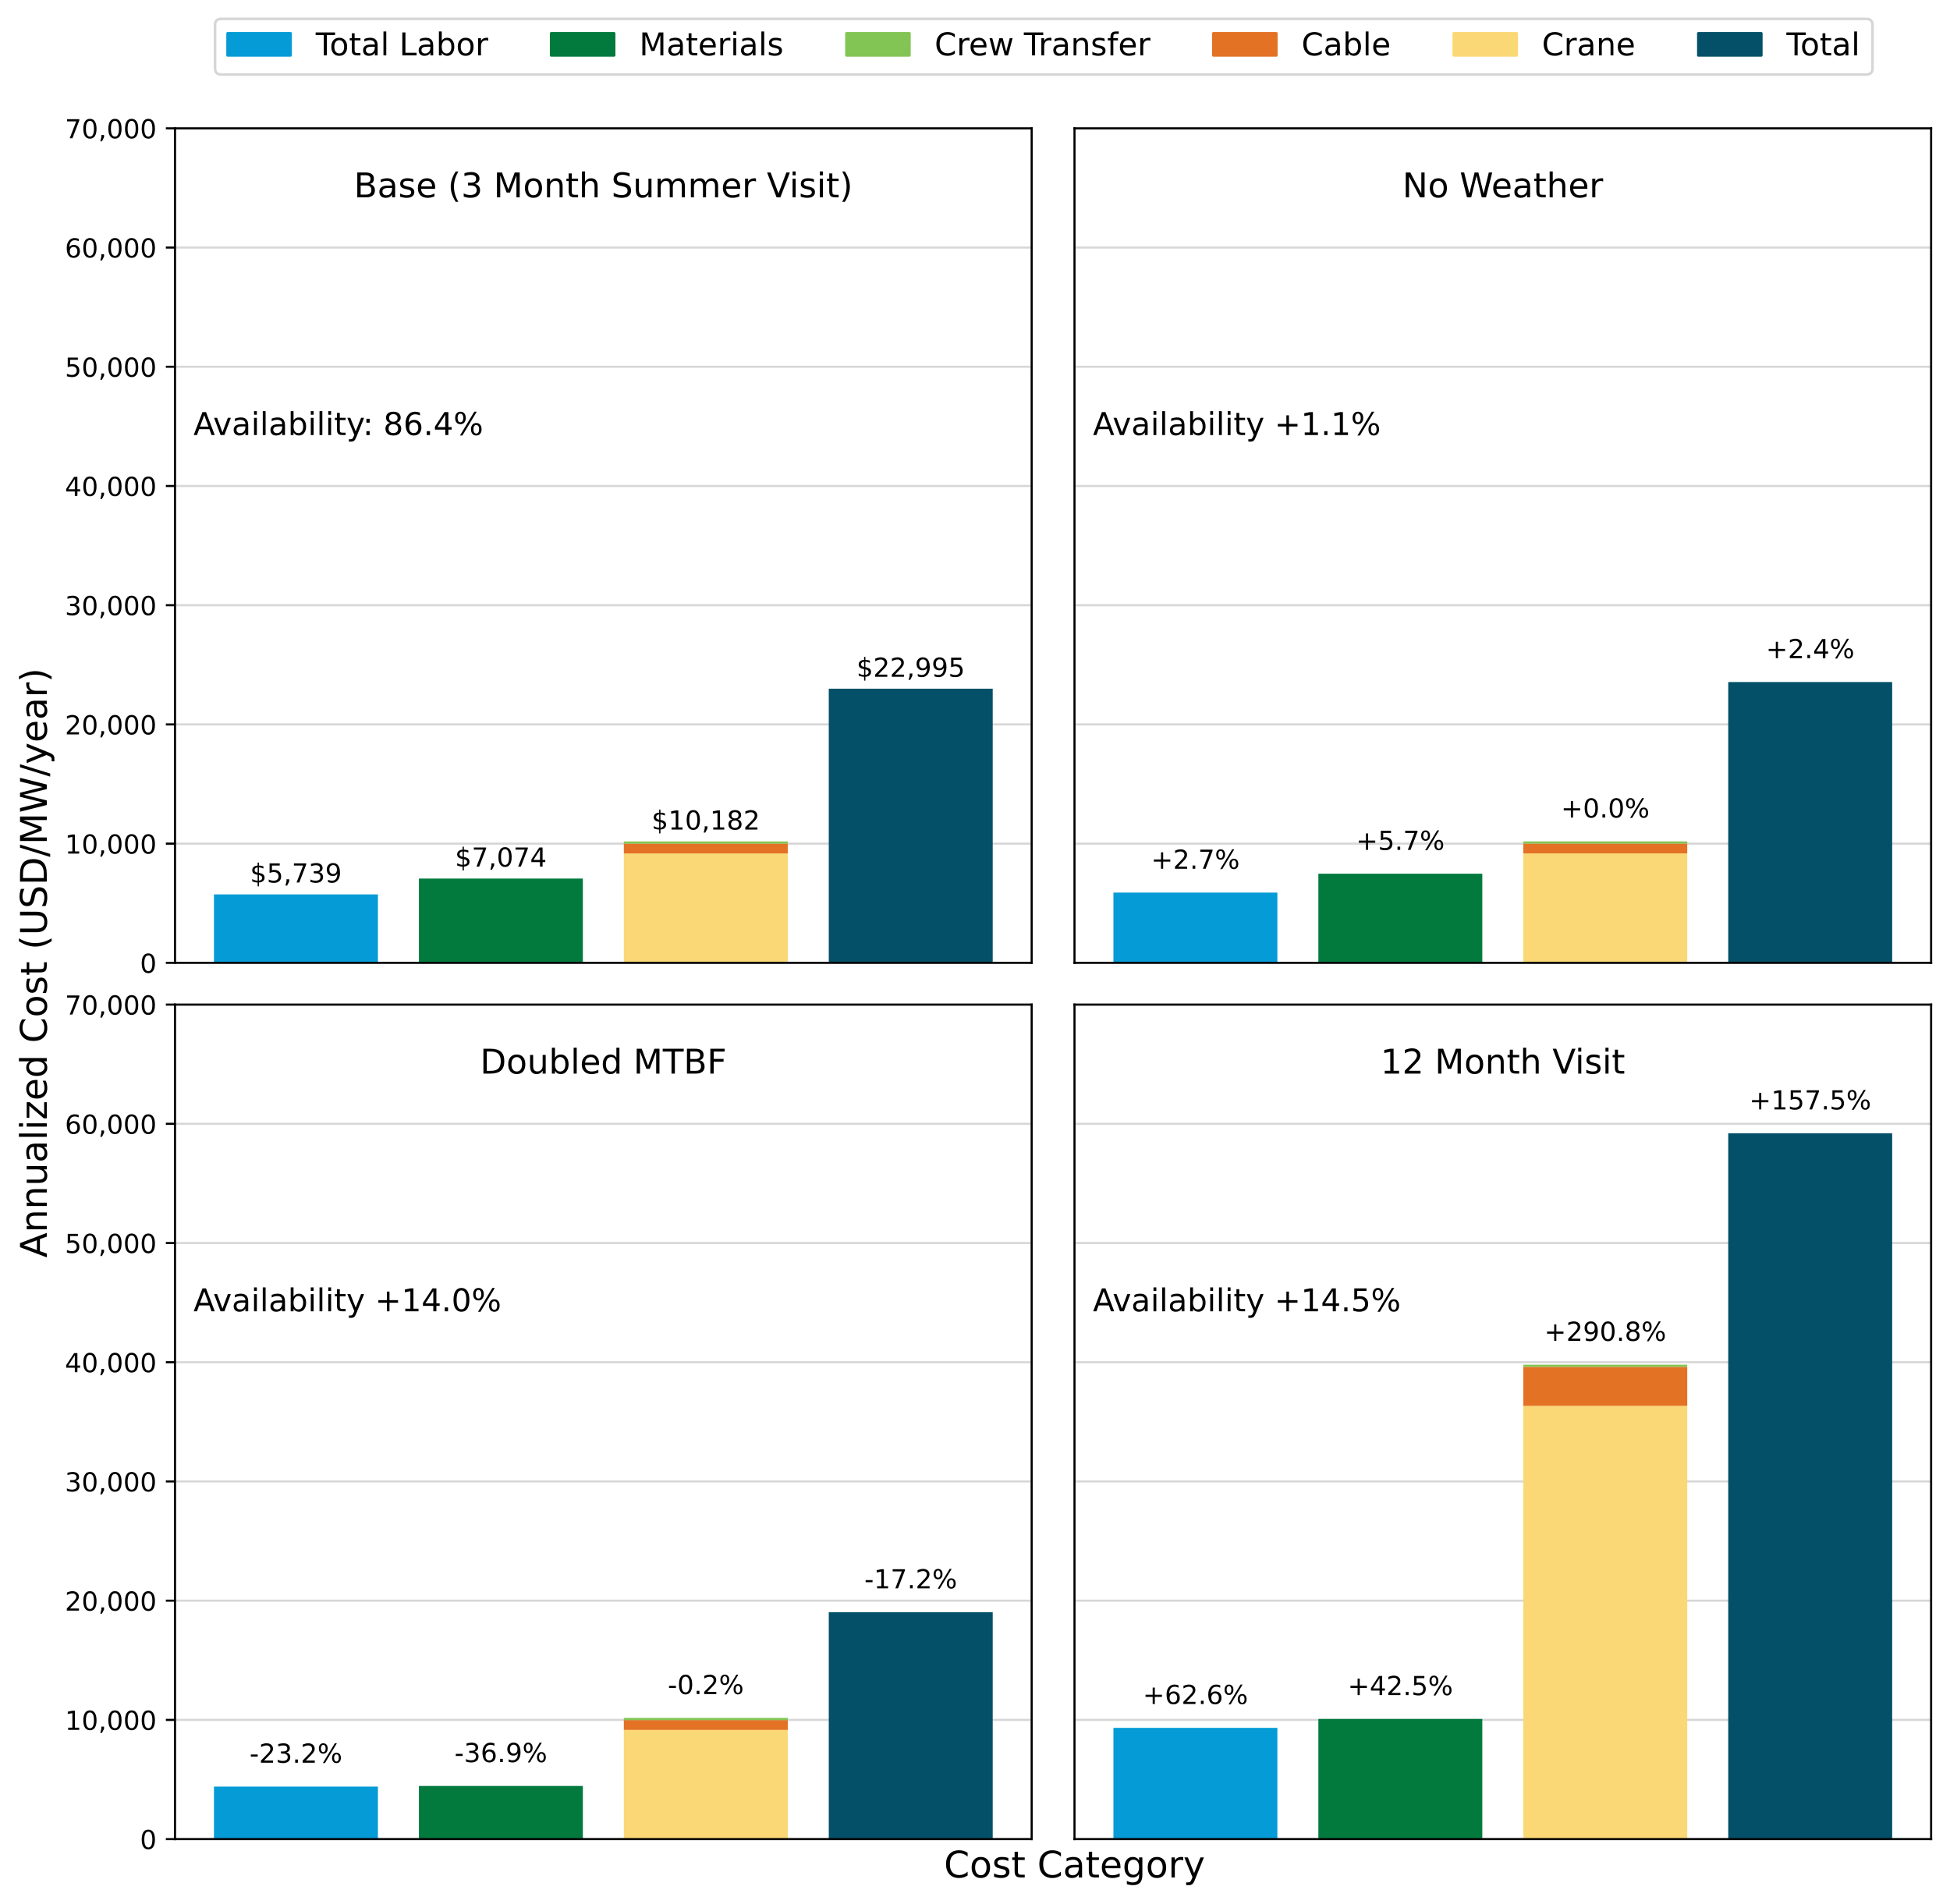 <?xml version="1.0" encoding="utf-8" standalone="no"?>
<!DOCTYPE svg PUBLIC "-//W3C//DTD SVG 1.1//EN"
  "http://www.w3.org/Graphics/SVG/1.1/DTD/svg11.dtd">
<!-- Created with matplotlib (https://matplotlib.org/) -->
<svg height="726pt" version="1.1" viewBox="0 0 743.54 726" width="743.54pt" xmlns="http://www.w3.org/2000/svg" xmlns:xlink="http://www.w3.org/1999/xlink">
 <defs>
  <style type="text/css">
*{stroke-linecap:butt;stroke-linejoin:round;}
  </style>
 </defs>
 <g id="figure_1">
  <g id="patch_1">
   <path d="M 0 726
L 743.54 726
L 743.54 0
L 0 0
z
" style="fill:#ffffff;"/>
  </g>
  <g id="axes_1">
   <g id="patch_2">
    <path d="M 66.74 367.136
L 393.374 367.136
L 393.374 48.931
L 66.74 48.931
z
" style="fill:#ffffff;"/>
   </g>
   <g id="matplotlib.axis_1">
    <g id="xtick_1"/>
    <g id="xtick_2"/>
    <g id="xtick_3"/>
    <g id="xtick_4"/>
    <g id="xtick_5"/>
    <g id="xtick_6"/>
    <g id="xtick_7"/>
    <g id="xtick_8"/>
    <g id="xtick_9"/>
   </g>
   <g id="matplotlib.axis_2">
    <g id="ytick_1">
     <g id="line2d_1">
      <path clip-path="url(#p3d2993e982)" d="M 66.74 367.136
L 393.374 367.136
" style="fill:none;stroke:#b0b0b0;stroke-linecap:square;stroke-opacity:0.5;stroke-width:0.8;"/>
     </g>
     <g id="line2d_2">
      <defs>
       <path d="M 0 0
L -3.5 0
" id="ma80a35d3c4" style="stroke:#000000;stroke-width:0.8;"/>
      </defs>
      <g>
       <use style="stroke:#000000;stroke-width:0.8;" x="66.74" xlink:href="#ma80a35d3c4" y="367.136"/>
      </g>
     </g>
     <g id="text_1">
      <!-- 0 -->
      <defs>
       <path d="M 31.781 66.406
Q 24.172 66.406 20.328 58.906
Q 16.5 51.422 16.5 36.375
Q 16.5 21.391 20.328 13.891
Q 24.172 6.391 31.781 6.391
Q 39.453 6.391 43.281 13.891
Q 47.125 21.391 47.125 36.375
Q 47.125 51.422 43.281 58.906
Q 39.453 66.406 31.781 66.406
z
M 31.781 74.219
Q 44.047 74.219 50.516 64.516
Q 56.984 54.828 56.984 36.375
Q 56.984 17.969 50.516 8.266
Q 44.047 -1.422 31.781 -1.422
Q 19.531 -1.422 13.062 8.266
Q 6.594 17.969 6.594 36.375
Q 6.594 54.828 13.062 64.516
Q 19.531 74.219 31.781 74.219
z
" id="DejaVuSans-48"/>
      </defs>
      <g transform="translate(53.377 370.935)scale(0.1 -0.1)">
       <use xlink:href="#DejaVuSans-48"/>
      </g>
     </g>
    </g>
    <g id="ytick_2">
     <g id="line2d_3">
      <path clip-path="url(#p3d2993e982)" d="M 66.74 321.678
L 393.374 321.678
" style="fill:none;stroke:#b0b0b0;stroke-linecap:square;stroke-opacity:0.5;stroke-width:0.8;"/>
     </g>
     <g id="line2d_4">
      <g>
       <use style="stroke:#000000;stroke-width:0.8;" x="66.74" xlink:href="#ma80a35d3c4" y="321.678"/>
      </g>
     </g>
     <g id="text_2">
      <!-- 10,000 -->
      <defs>
       <path d="M 12.406 8.297
L 28.516 8.297
L 28.516 63.922
L 10.984 60.406
L 10.984 69.391
L 28.422 72.906
L 38.281 72.906
L 38.281 8.297
L 54.391 8.297
L 54.391 0
L 12.406 0
z
" id="DejaVuSans-49"/>
       <path d="M 11.719 12.406
L 22.016 12.406
L 22.016 4
L 14.016 -11.625
L 7.719 -11.625
L 11.719 4
z
" id="DejaVuSans-44"/>
      </defs>
      <g transform="translate(24.749 325.477)scale(0.1 -0.1)">
       <use xlink:href="#DejaVuSans-49"/>
       <use x="63.623" xlink:href="#DejaVuSans-48"/>
       <use x="127.246" xlink:href="#DejaVuSans-44"/>
       <use x="159.033" xlink:href="#DejaVuSans-48"/>
       <use x="222.656" xlink:href="#DejaVuSans-48"/>
       <use x="286.279" xlink:href="#DejaVuSans-48"/>
      </g>
     </g>
    </g>
    <g id="ytick_3">
     <g id="line2d_5">
      <path clip-path="url(#p3d2993e982)" d="M 66.74 276.22
L 393.374 276.22
" style="fill:none;stroke:#b0b0b0;stroke-linecap:square;stroke-opacity:0.5;stroke-width:0.8;"/>
     </g>
     <g id="line2d_6">
      <g>
       <use style="stroke:#000000;stroke-width:0.8;" x="66.74" xlink:href="#ma80a35d3c4" y="276.22"/>
      </g>
     </g>
     <g id="text_3">
      <!-- 20,000 -->
      <defs>
       <path d="M 19.188 8.297
L 53.609 8.297
L 53.609 0
L 7.328 0
L 7.328 8.297
Q 12.938 14.109 22.625 23.891
Q 32.328 33.688 34.812 36.531
Q 39.547 41.844 41.422 45.531
Q 43.312 49.219 43.312 52.781
Q 43.312 58.594 39.234 62.25
Q 35.156 65.922 28.609 65.922
Q 23.969 65.922 18.812 64.312
Q 13.672 62.703 7.812 59.422
L 7.812 69.391
Q 13.766 71.781 18.938 73
Q 24.125 74.219 28.422 74.219
Q 39.75 74.219 46.484 68.547
Q 53.219 62.891 53.219 53.422
Q 53.219 48.922 51.531 44.891
Q 49.859 40.875 45.406 35.406
Q 44.188 33.984 37.641 27.219
Q 31.109 20.453 19.188 8.297
z
" id="DejaVuSans-50"/>
      </defs>
      <g transform="translate(24.749 280.019)scale(0.1 -0.1)">
       <use xlink:href="#DejaVuSans-50"/>
       <use x="63.623" xlink:href="#DejaVuSans-48"/>
       <use x="127.246" xlink:href="#DejaVuSans-44"/>
       <use x="159.033" xlink:href="#DejaVuSans-48"/>
       <use x="222.656" xlink:href="#DejaVuSans-48"/>
       <use x="286.279" xlink:href="#DejaVuSans-48"/>
      </g>
     </g>
    </g>
    <g id="ytick_4">
     <g id="line2d_7">
      <path clip-path="url(#p3d2993e982)" d="M 66.74 230.762
L 393.374 230.762
" style="fill:none;stroke:#b0b0b0;stroke-linecap:square;stroke-opacity:0.5;stroke-width:0.8;"/>
     </g>
     <g id="line2d_8">
      <g>
       <use style="stroke:#000000;stroke-width:0.8;" x="66.74" xlink:href="#ma80a35d3c4" y="230.762"/>
      </g>
     </g>
     <g id="text_4">
      <!-- 30,000 -->
      <defs>
       <path d="M 40.578 39.312
Q 47.656 37.797 51.625 33
Q 55.609 28.219 55.609 21.188
Q 55.609 10.406 48.188 4.484
Q 40.766 -1.422 27.094 -1.422
Q 22.516 -1.422 17.656 -0.516
Q 12.797 0.391 7.625 2.203
L 7.625 11.719
Q 11.719 9.328 16.594 8.109
Q 21.484 6.891 26.812 6.891
Q 36.078 6.891 40.938 10.547
Q 45.797 14.203 45.797 21.188
Q 45.797 27.641 41.281 31.266
Q 36.766 34.906 28.719 34.906
L 20.219 34.906
L 20.219 43.016
L 29.109 43.016
Q 36.375 43.016 40.234 45.922
Q 44.094 48.828 44.094 54.297
Q 44.094 59.906 40.109 62.906
Q 36.141 65.922 28.719 65.922
Q 24.656 65.922 20.016 65.031
Q 15.375 64.156 9.812 62.312
L 9.812 71.094
Q 15.438 72.656 20.344 73.438
Q 25.25 74.219 29.594 74.219
Q 40.828 74.219 47.359 69.109
Q 53.906 64.016 53.906 55.328
Q 53.906 49.266 50.438 45.094
Q 46.969 40.922 40.578 39.312
z
" id="DejaVuSans-51"/>
      </defs>
      <g transform="translate(24.749 234.561)scale(0.1 -0.1)">
       <use xlink:href="#DejaVuSans-51"/>
       <use x="63.623" xlink:href="#DejaVuSans-48"/>
       <use x="127.246" xlink:href="#DejaVuSans-44"/>
       <use x="159.033" xlink:href="#DejaVuSans-48"/>
       <use x="222.656" xlink:href="#DejaVuSans-48"/>
       <use x="286.279" xlink:href="#DejaVuSans-48"/>
      </g>
     </g>
    </g>
    <g id="ytick_5">
     <g id="line2d_9">
      <path clip-path="url(#p3d2993e982)" d="M 66.74 185.304
L 393.374 185.304
" style="fill:none;stroke:#b0b0b0;stroke-linecap:square;stroke-opacity:0.5;stroke-width:0.8;"/>
     </g>
     <g id="line2d_10">
      <g>
       <use style="stroke:#000000;stroke-width:0.8;" x="66.74" xlink:href="#ma80a35d3c4" y="185.304"/>
      </g>
     </g>
     <g id="text_5">
      <!-- 40,000 -->
      <defs>
       <path d="M 37.797 64.312
L 12.891 25.391
L 37.797 25.391
z
M 35.203 72.906
L 47.609 72.906
L 47.609 25.391
L 58.016 25.391
L 58.016 17.188
L 47.609 17.188
L 47.609 0
L 37.797 0
L 37.797 17.188
L 4.891 17.188
L 4.891 26.703
z
" id="DejaVuSans-52"/>
      </defs>
      <g transform="translate(24.749 189.103)scale(0.1 -0.1)">
       <use xlink:href="#DejaVuSans-52"/>
       <use x="63.623" xlink:href="#DejaVuSans-48"/>
       <use x="127.246" xlink:href="#DejaVuSans-44"/>
       <use x="159.033" xlink:href="#DejaVuSans-48"/>
       <use x="222.656" xlink:href="#DejaVuSans-48"/>
       <use x="286.279" xlink:href="#DejaVuSans-48"/>
      </g>
     </g>
    </g>
    <g id="ytick_6">
     <g id="line2d_11">
      <path clip-path="url(#p3d2993e982)" d="M 66.74 139.846
L 393.374 139.846
" style="fill:none;stroke:#b0b0b0;stroke-linecap:square;stroke-opacity:0.5;stroke-width:0.8;"/>
     </g>
     <g id="line2d_12">
      <g>
       <use style="stroke:#000000;stroke-width:0.8;" x="66.74" xlink:href="#ma80a35d3c4" y="139.846"/>
      </g>
     </g>
     <g id="text_6">
      <!-- 50,000 -->
      <defs>
       <path d="M 10.797 72.906
L 49.516 72.906
L 49.516 64.594
L 19.828 64.594
L 19.828 46.734
Q 21.969 47.469 24.109 47.828
Q 26.266 48.188 28.422 48.188
Q 40.625 48.188 47.75 41.5
Q 54.891 34.812 54.891 23.391
Q 54.891 11.625 47.562 5.094
Q 40.234 -1.422 26.906 -1.422
Q 22.312 -1.422 17.547 -0.641
Q 12.797 0.141 7.719 1.703
L 7.719 11.625
Q 12.109 9.234 16.797 8.062
Q 21.484 6.891 26.703 6.891
Q 35.156 6.891 40.078 11.328
Q 45.016 15.766 45.016 23.391
Q 45.016 31 40.078 35.438
Q 35.156 39.891 26.703 39.891
Q 22.75 39.891 18.812 39.016
Q 14.891 38.141 10.797 36.281
z
" id="DejaVuSans-53"/>
      </defs>
      <g transform="translate(24.749 143.646)scale(0.1 -0.1)">
       <use xlink:href="#DejaVuSans-53"/>
       <use x="63.623" xlink:href="#DejaVuSans-48"/>
       <use x="127.246" xlink:href="#DejaVuSans-44"/>
       <use x="159.033" xlink:href="#DejaVuSans-48"/>
       <use x="222.656" xlink:href="#DejaVuSans-48"/>
       <use x="286.279" xlink:href="#DejaVuSans-48"/>
      </g>
     </g>
    </g>
    <g id="ytick_7">
     <g id="line2d_13">
      <path clip-path="url(#p3d2993e982)" d="M 66.74 94.389
L 393.374 94.389
" style="fill:none;stroke:#b0b0b0;stroke-linecap:square;stroke-opacity:0.5;stroke-width:0.8;"/>
     </g>
     <g id="line2d_14">
      <g>
       <use style="stroke:#000000;stroke-width:0.8;" x="66.74" xlink:href="#ma80a35d3c4" y="94.389"/>
      </g>
     </g>
     <g id="text_7">
      <!-- 60,000 -->
      <defs>
       <path d="M 33.016 40.375
Q 26.375 40.375 22.484 35.828
Q 18.609 31.297 18.609 23.391
Q 18.609 15.531 22.484 10.953
Q 26.375 6.391 33.016 6.391
Q 39.656 6.391 43.531 10.953
Q 47.406 15.531 47.406 23.391
Q 47.406 31.297 43.531 35.828
Q 39.656 40.375 33.016 40.375
z
M 52.594 71.297
L 52.594 62.312
Q 48.875 64.062 45.094 64.984
Q 41.312 65.922 37.594 65.922
Q 27.828 65.922 22.672 59.328
Q 17.531 52.734 16.797 39.406
Q 19.672 43.656 24.016 45.922
Q 28.375 48.188 33.594 48.188
Q 44.578 48.188 50.953 41.516
Q 57.328 34.859 57.328 23.391
Q 57.328 12.156 50.688 5.359
Q 44.047 -1.422 33.016 -1.422
Q 20.359 -1.422 13.672 8.266
Q 6.984 17.969 6.984 36.375
Q 6.984 53.656 15.188 63.938
Q 23.391 74.219 37.203 74.219
Q 40.922 74.219 44.703 73.484
Q 48.484 72.75 52.594 71.297
z
" id="DejaVuSans-54"/>
      </defs>
      <g transform="translate(24.749 98.188)scale(0.1 -0.1)">
       <use xlink:href="#DejaVuSans-54"/>
       <use x="63.623" xlink:href="#DejaVuSans-48"/>
       <use x="127.246" xlink:href="#DejaVuSans-44"/>
       <use x="159.033" xlink:href="#DejaVuSans-48"/>
       <use x="222.656" xlink:href="#DejaVuSans-48"/>
       <use x="286.279" xlink:href="#DejaVuSans-48"/>
      </g>
     </g>
    </g>
    <g id="ytick_8">
     <g id="line2d_15">
      <path clip-path="url(#p3d2993e982)" d="M 66.74 48.931
L 393.374 48.931
" style="fill:none;stroke:#b0b0b0;stroke-linecap:square;stroke-opacity:0.5;stroke-width:0.8;"/>
     </g>
     <g id="line2d_16">
      <g>
       <use style="stroke:#000000;stroke-width:0.8;" x="66.74" xlink:href="#ma80a35d3c4" y="48.931"/>
      </g>
     </g>
     <g id="text_8">
      <!-- 70,000 -->
      <defs>
       <path d="M 8.203 72.906
L 55.078 72.906
L 55.078 68.703
L 28.609 0
L 18.312 0
L 43.219 64.594
L 8.203 64.594
z
" id="DejaVuSans-55"/>
      </defs>
      <g transform="translate(24.749 52.73)scale(0.1 -0.1)">
       <use xlink:href="#DejaVuSans-55"/>
       <use x="63.623" xlink:href="#DejaVuSans-48"/>
       <use x="127.246" xlink:href="#DejaVuSans-44"/>
       <use x="159.033" xlink:href="#DejaVuSans-48"/>
       <use x="222.656" xlink:href="#DejaVuSans-48"/>
       <use x="286.279" xlink:href="#DejaVuSans-48"/>
      </g>
     </g>
    </g>
   </g>
   <g id="patch_3">
    <path clip-path="url(#p3d2993e982)" d="M 81.587 367.136
L 144.101 367.136
L 144.101 341.045
L 81.587 341.045
z
" style="fill:#049bd6;"/>
   </g>
   <g id="patch_4">
    <path clip-path="url(#p3d2993e982)" d="M 159.729 367.136
L 222.243 367.136
L 222.243 334.98
L 159.729 334.98
z
" style="fill:#027a3e;"/>
   </g>
   <g id="patch_5">
    <path clip-path="url(#p3d2993e982)" d="M 237.871 367.136
L 300.385 367.136
L 300.385 325.421
L 237.871 325.421
z
" style="fill:#fbd876;"/>
   </g>
   <g id="patch_6">
    <path clip-path="url(#p3d2993e982)" d="M 316.013 367.136
L 378.527 367.136
L 378.527 262.603
L 316.013 262.603
z
" style="fill:#035068;"/>
   </g>
   <g id="patch_7">
    <path clip-path="url(#p3d2993e982)" d="M 81.587 341.045
L 144.101 341.045
L 144.101 341.045
L 81.587 341.045
z
" style="fill:#049bd6;"/>
   </g>
   <g id="patch_8">
    <path clip-path="url(#p3d2993e982)" d="M 159.729 334.98
L 222.243 334.98
L 222.243 334.98
L 159.729 334.98
z
" style="fill:#027a3e;"/>
   </g>
   <g id="patch_9">
    <path clip-path="url(#p3d2993e982)" d="M 237.871 325.421
L 300.385 325.421
L 300.385 321.676
L 237.871 321.676
z
" style="fill:#e37225;"/>
   </g>
   <g id="patch_10">
    <path clip-path="url(#p3d2993e982)" d="M 316.013 262.603
L 378.527 262.603
L 378.527 262.603
L 316.013 262.603
z
" style="fill:#035068;"/>
   </g>
   <g id="patch_11">
    <path clip-path="url(#p3d2993e982)" d="M 81.587 341.045
L 144.101 341.045
L 144.101 341.045
L 81.587 341.045
z
" style="fill:#049bd6;"/>
   </g>
   <g id="patch_12">
    <path clip-path="url(#p3d2993e982)" d="M 159.729 334.98
L 222.243 334.98
L 222.243 334.98
L 159.729 334.98
z
" style="fill:#027a3e;"/>
   </g>
   <g id="patch_13">
    <path clip-path="url(#p3d2993e982)" d="M 237.871 321.676
L 300.385 321.676
L 300.385 320.85
L 237.871 320.85
z
" style="fill:#83c554;"/>
   </g>
   <g id="patch_14">
    <path clip-path="url(#p3d2993e982)" d="M 316.013 262.603
L 378.527 262.603
L 378.527 262.603
L 316.013 262.603
z
" style="fill:#035068;"/>
   </g>
   <g id="patch_15">
    <path d="M 66.74 367.136
L 66.74 48.931
" style="fill:none;stroke:#000000;stroke-linecap:square;stroke-linejoin:miter;stroke-width:0.8;"/>
   </g>
   <g id="patch_16">
    <path d="M 393.374 367.136
L 393.374 48.931
" style="fill:none;stroke:#000000;stroke-linecap:square;stroke-linejoin:miter;stroke-width:0.8;"/>
   </g>
   <g id="patch_17">
    <path d="M 66.74 367.136
L 393.374 367.136
" style="fill:none;stroke:#000000;stroke-linecap:square;stroke-linejoin:miter;stroke-width:0.8;"/>
   </g>
   <g id="patch_18">
    <path d="M 66.74 48.931
L 393.374 48.931
" style="fill:none;stroke:#000000;stroke-linecap:square;stroke-linejoin:miter;stroke-width:0.8;"/>
   </g>
   <g id="text_9">
    <!-- $5,739 -->
    <defs>
     <path d="M 33.797 -14.703
L 28.906 -14.703
L 28.859 0
Q 23.734 0.094 18.609 1.188
Q 13.484 2.297 8.297 4.5
L 8.297 13.281
Q 13.281 10.156 18.375 8.562
Q 23.484 6.984 28.906 6.938
L 28.906 29.203
Q 18.109 30.953 13.203 35.156
Q 8.297 39.359 8.297 46.688
Q 8.297 54.641 13.625 59.219
Q 18.953 63.812 28.906 64.5
L 28.906 75.984
L 33.797 75.984
L 33.797 64.656
Q 38.328 64.453 42.578 63.688
Q 46.828 62.938 50.875 61.625
L 50.875 53.078
Q 46.828 55.125 42.547 56.25
Q 38.281 57.375 33.797 57.562
L 33.797 36.719
Q 44.875 35.016 50.094 30.609
Q 55.328 26.219 55.328 18.609
Q 55.328 10.359 49.781 5.594
Q 44.234 0.828 33.797 0.094
z
M 28.906 37.594
L 28.906 57.625
Q 23.25 56.984 20.266 54.391
Q 17.281 51.812 17.281 47.516
Q 17.281 43.312 20.031 40.969
Q 22.797 38.625 28.906 37.594
z
M 33.797 28.219
L 33.797 7.078
Q 39.984 7.906 43.141 10.594
Q 46.297 13.281 46.297 17.672
Q 46.297 21.969 43.281 24.5
Q 40.281 27.047 33.797 28.219
z
" id="DejaVuSans-36"/>
     <path d="M 10.984 1.516
L 10.984 10.5
Q 14.703 8.734 18.5 7.812
Q 22.312 6.891 25.984 6.891
Q 35.75 6.891 40.891 13.453
Q 46.047 20.016 46.781 33.406
Q 43.953 29.203 39.594 26.953
Q 35.25 24.703 29.984 24.703
Q 19.047 24.703 12.672 31.312
Q 6.297 37.938 6.297 49.422
Q 6.297 60.641 12.938 67.422
Q 19.578 74.219 30.609 74.219
Q 43.266 74.219 49.922 64.516
Q 56.594 54.828 56.594 36.375
Q 56.594 19.141 48.406 8.859
Q 40.234 -1.422 26.422 -1.422
Q 22.703 -1.422 18.891 -0.688
Q 15.094 0.047 10.984 1.516
z
M 30.609 32.422
Q 37.25 32.422 41.125 36.953
Q 45.016 41.5 45.016 49.422
Q 45.016 57.281 41.125 61.844
Q 37.25 66.406 30.609 66.406
Q 23.969 66.406 20.094 61.844
Q 16.219 57.281 16.219 49.422
Q 16.219 41.5 20.094 36.953
Q 23.969 32.422 30.609 32.422
z
" id="DejaVuSans-57"/>
    </defs>
    <g transform="translate(95.349 336.499)scale(0.1 -0.1)">
     <use xlink:href="#DejaVuSans-36"/>
     <use x="63.623" xlink:href="#DejaVuSans-53"/>
     <use x="127.246" xlink:href="#DejaVuSans-44"/>
     <use x="159.033" xlink:href="#DejaVuSans-55"/>
     <use x="222.656" xlink:href="#DejaVuSans-51"/>
     <use x="286.279" xlink:href="#DejaVuSans-57"/>
    </g>
   </g>
   <g id="text_10">
    <!-- $7,074 -->
    <g transform="translate(173.491 330.434)scale(0.1 -0.1)">
     <use xlink:href="#DejaVuSans-36"/>
     <use x="63.623" xlink:href="#DejaVuSans-55"/>
     <use x="127.246" xlink:href="#DejaVuSans-44"/>
     <use x="159.033" xlink:href="#DejaVuSans-48"/>
     <use x="222.656" xlink:href="#DejaVuSans-55"/>
     <use x="286.279" xlink:href="#DejaVuSans-52"/>
    </g>
   </g>
   <g id="text_11">
    <!-- $10,182 -->
    <defs>
     <path d="M 31.781 34.625
Q 24.75 34.625 20.719 30.859
Q 16.703 27.094 16.703 20.516
Q 16.703 13.922 20.719 10.156
Q 24.75 6.391 31.781 6.391
Q 38.812 6.391 42.859 10.172
Q 46.922 13.969 46.922 20.516
Q 46.922 27.094 42.891 30.859
Q 38.875 34.625 31.781 34.625
z
M 21.922 38.812
Q 15.578 40.375 12.031 44.719
Q 8.5 49.078 8.5 55.328
Q 8.5 64.062 14.719 69.141
Q 20.953 74.219 31.781 74.219
Q 42.672 74.219 48.875 69.141
Q 55.078 64.062 55.078 55.328
Q 55.078 49.078 51.531 44.719
Q 48 40.375 41.703 38.812
Q 48.828 37.156 52.797 32.312
Q 56.781 27.484 56.781 20.516
Q 56.781 9.906 50.312 4.234
Q 43.844 -1.422 31.781 -1.422
Q 19.734 -1.422 13.25 4.234
Q 6.781 9.906 6.781 20.516
Q 6.781 27.484 10.781 32.312
Q 14.797 37.156 21.922 38.812
z
M 18.312 54.391
Q 18.312 48.734 21.844 45.562
Q 25.391 42.391 31.781 42.391
Q 38.141 42.391 41.719 45.562
Q 45.312 48.734 45.312 54.391
Q 45.312 60.062 41.719 63.234
Q 38.141 66.406 31.781 66.406
Q 25.391 66.406 21.844 63.234
Q 18.312 60.062 18.312 54.391
z
" id="DejaVuSans-56"/>
    </defs>
    <g transform="translate(248.452 316.304)scale(0.1 -0.1)">
     <use xlink:href="#DejaVuSans-36"/>
     <use x="63.623" xlink:href="#DejaVuSans-49"/>
     <use x="127.246" xlink:href="#DejaVuSans-48"/>
     <use x="190.869" xlink:href="#DejaVuSans-44"/>
     <use x="222.656" xlink:href="#DejaVuSans-49"/>
     <use x="286.279" xlink:href="#DejaVuSans-56"/>
     <use x="349.902" xlink:href="#DejaVuSans-50"/>
    </g>
   </g>
   <g id="text_12">
    <!-- $22,995 -->
    <g transform="translate(326.594 258.058)scale(0.1 -0.1)">
     <use xlink:href="#DejaVuSans-36"/>
     <use x="63.623" xlink:href="#DejaVuSans-50"/>
     <use x="127.246" xlink:href="#DejaVuSans-50"/>
     <use x="190.869" xlink:href="#DejaVuSans-44"/>
     <use x="222.656" xlink:href="#DejaVuSans-57"/>
     <use x="286.279" xlink:href="#DejaVuSans-57"/>
     <use x="349.902" xlink:href="#DejaVuSans-53"/>
    </g>
   </g>
   <g id="text_13">
    <!-- Availability: 86.4% -->
    <defs>
     <path d="M 34.188 63.188
L 20.797 26.906
L 47.609 26.906
z
M 28.609 72.906
L 39.797 72.906
L 67.578 0
L 57.328 0
L 50.688 18.703
L 17.828 18.703
L 11.188 0
L 0.781 0
z
" id="DejaVuSans-65"/>
     <path d="M 2.984 54.688
L 12.5 54.688
L 29.594 8.797
L 46.688 54.688
L 56.203 54.688
L 35.688 0
L 23.484 0
z
" id="DejaVuSans-118"/>
     <path d="M 34.281 27.484
Q 23.391 27.484 19.188 25
Q 14.984 22.516 14.984 16.5
Q 14.984 11.719 18.141 8.906
Q 21.297 6.109 26.703 6.109
Q 34.188 6.109 38.703 11.406
Q 43.219 16.703 43.219 25.484
L 43.219 27.484
z
M 52.203 31.203
L 52.203 0
L 43.219 0
L 43.219 8.297
Q 40.141 3.328 35.547 0.953
Q 30.953 -1.422 24.312 -1.422
Q 15.922 -1.422 10.953 3.297
Q 6 8.016 6 15.922
Q 6 25.141 12.172 29.828
Q 18.359 34.516 30.609 34.516
L 43.219 34.516
L 43.219 35.406
Q 43.219 41.609 39.141 45
Q 35.062 48.391 27.688 48.391
Q 23 48.391 18.547 47.266
Q 14.109 46.141 10.016 43.891
L 10.016 52.203
Q 14.938 54.109 19.578 55.047
Q 24.219 56 28.609 56
Q 40.484 56 46.344 49.844
Q 52.203 43.703 52.203 31.203
z
" id="DejaVuSans-97"/>
     <path d="M 9.422 54.688
L 18.406 54.688
L 18.406 0
L 9.422 0
z
M 9.422 75.984
L 18.406 75.984
L 18.406 64.594
L 9.422 64.594
z
" id="DejaVuSans-105"/>
     <path d="M 9.422 75.984
L 18.406 75.984
L 18.406 0
L 9.422 0
z
" id="DejaVuSans-108"/>
     <path d="M 48.688 27.297
Q 48.688 37.203 44.609 42.844
Q 40.531 48.484 33.406 48.484
Q 26.266 48.484 22.188 42.844
Q 18.109 37.203 18.109 27.297
Q 18.109 17.391 22.188 11.75
Q 26.266 6.109 33.406 6.109
Q 40.531 6.109 44.609 11.75
Q 48.688 17.391 48.688 27.297
z
M 18.109 46.391
Q 20.953 51.266 25.266 53.625
Q 29.594 56 35.594 56
Q 45.562 56 51.781 48.094
Q 58.016 40.188 58.016 27.297
Q 58.016 14.406 51.781 6.484
Q 45.562 -1.422 35.594 -1.422
Q 29.594 -1.422 25.266 0.953
Q 20.953 3.328 18.109 8.203
L 18.109 0
L 9.078 0
L 9.078 75.984
L 18.109 75.984
z
" id="DejaVuSans-98"/>
     <path d="M 18.312 70.219
L 18.312 54.688
L 36.812 54.688
L 36.812 47.703
L 18.312 47.703
L 18.312 18.016
Q 18.312 11.328 20.141 9.422
Q 21.969 7.516 27.594 7.516
L 36.812 7.516
L 36.812 0
L 27.594 0
Q 17.188 0 13.234 3.875
Q 9.281 7.766 9.281 18.016
L 9.281 47.703
L 2.688 47.703
L 2.688 54.688
L 9.281 54.688
L 9.281 70.219
z
" id="DejaVuSans-116"/>
     <path d="M 32.172 -5.078
Q 28.375 -14.844 24.75 -17.812
Q 21.141 -20.797 15.094 -20.797
L 7.906 -20.797
L 7.906 -13.281
L 13.188 -13.281
Q 16.891 -13.281 18.938 -11.516
Q 21 -9.766 23.484 -3.219
L 25.094 0.875
L 2.984 54.688
L 12.5 54.688
L 29.594 11.922
L 46.688 54.688
L 56.203 54.688
z
" id="DejaVuSans-121"/>
     <path d="M 11.719 12.406
L 22.016 12.406
L 22.016 0
L 11.719 0
z
M 11.719 51.703
L 22.016 51.703
L 22.016 39.312
L 11.719 39.312
z
" id="DejaVuSans-58"/>
     <path id="DejaVuSans-32"/>
     <path d="M 10.688 12.406
L 21 12.406
L 21 0
L 10.688 0
z
" id="DejaVuSans-46"/>
     <path d="M 72.703 32.078
Q 68.453 32.078 66.031 28.469
Q 63.625 24.859 63.625 18.406
Q 63.625 12.062 66.031 8.422
Q 68.453 4.781 72.703 4.781
Q 76.859 4.781 79.266 8.422
Q 81.688 12.062 81.688 18.406
Q 81.688 24.812 79.266 28.438
Q 76.859 32.078 72.703 32.078
z
M 72.703 38.281
Q 80.422 38.281 84.953 32.906
Q 89.5 27.547 89.5 18.406
Q 89.5 9.281 84.938 3.922
Q 80.375 -1.422 72.703 -1.422
Q 64.891 -1.422 60.344 3.922
Q 55.812 9.281 55.812 18.406
Q 55.812 27.594 60.375 32.938
Q 64.938 38.281 72.703 38.281
z
M 22.312 68.016
Q 18.109 68.016 15.688 64.375
Q 13.281 60.75 13.281 54.391
Q 13.281 47.953 15.672 44.328
Q 18.062 40.719 22.312 40.719
Q 26.562 40.719 28.969 44.328
Q 31.391 47.953 31.391 54.391
Q 31.391 60.688 28.953 64.344
Q 26.516 68.016 22.312 68.016
z
M 66.406 74.219
L 74.219 74.219
L 28.609 -1.422
L 20.797 -1.422
z
M 22.312 74.219
Q 30.031 74.219 34.609 68.875
Q 39.203 63.531 39.203 54.391
Q 39.203 45.172 34.641 39.844
Q 30.078 34.516 22.312 34.516
Q 14.547 34.516 10.031 39.859
Q 5.516 45.219 5.516 54.391
Q 5.516 63.484 10.047 68.844
Q 14.594 74.219 22.312 74.219
z
" id="DejaVuSans-37"/>
    </defs>
    <g transform="translate(73.773 165.887)scale(0.12 -0.12)">
     <use xlink:href="#DejaVuSans-65"/>
     <use x="62.533" xlink:href="#DejaVuSans-118"/>
     <use x="121.713" xlink:href="#DejaVuSans-97"/>
     <use x="182.992" xlink:href="#DejaVuSans-105"/>
     <use x="210.775" xlink:href="#DejaVuSans-108"/>
     <use x="238.559" xlink:href="#DejaVuSans-97"/>
     <use x="299.838" xlink:href="#DejaVuSans-98"/>
     <use x="363.314" xlink:href="#DejaVuSans-105"/>
     <use x="391.098" xlink:href="#DejaVuSans-108"/>
     <use x="418.881" xlink:href="#DejaVuSans-105"/>
     <use x="446.664" xlink:href="#DejaVuSans-116"/>
     <use x="485.873" xlink:href="#DejaVuSans-121"/>
     <use x="537.803" xlink:href="#DejaVuSans-58"/>
     <use x="571.494" xlink:href="#DejaVuSans-32"/>
     <use x="603.281" xlink:href="#DejaVuSans-56"/>
     <use x="666.904" xlink:href="#DejaVuSans-54"/>
     <use x="730.527" xlink:href="#DejaVuSans-46"/>
     <use x="762.314" xlink:href="#DejaVuSans-52"/>
     <use x="825.938" xlink:href="#DejaVuSans-37"/>
    </g>
   </g>
   <g id="text_14">
    <!-- Base (3 Month Summer Visit) -->
    <defs>
     <path d="M 19.672 34.812
L 19.672 8.109
L 35.5 8.109
Q 43.453 8.109 47.281 11.406
Q 51.125 14.703 51.125 21.484
Q 51.125 28.328 47.281 31.562
Q 43.453 34.812 35.5 34.812
z
M 19.672 64.797
L 19.672 42.828
L 34.281 42.828
Q 41.5 42.828 45.031 45.531
Q 48.578 48.25 48.578 53.812
Q 48.578 59.328 45.031 62.062
Q 41.5 64.797 34.281 64.797
z
M 9.812 72.906
L 35.016 72.906
Q 46.297 72.906 52.391 68.219
Q 58.5 63.531 58.5 54.891
Q 58.5 48.188 55.375 44.234
Q 52.25 40.281 46.188 39.312
Q 53.469 37.75 57.5 32.781
Q 61.531 27.828 61.531 20.406
Q 61.531 10.641 54.891 5.312
Q 48.25 0 35.984 0
L 9.812 0
z
" id="DejaVuSans-66"/>
     <path d="M 44.281 53.078
L 44.281 44.578
Q 40.484 46.531 36.375 47.5
Q 32.281 48.484 27.875 48.484
Q 21.188 48.484 17.844 46.438
Q 14.5 44.391 14.5 40.281
Q 14.5 37.156 16.891 35.375
Q 19.281 33.594 26.516 31.984
L 29.594 31.297
Q 39.156 29.25 43.188 25.516
Q 47.219 21.781 47.219 15.094
Q 47.219 7.469 41.188 3.016
Q 35.156 -1.422 24.609 -1.422
Q 20.219 -1.422 15.453 -0.562
Q 10.688 0.297 5.422 2
L 5.422 11.281
Q 10.406 8.688 15.234 7.391
Q 20.062 6.109 24.812 6.109
Q 31.156 6.109 34.562 8.281
Q 37.984 10.453 37.984 14.406
Q 37.984 18.062 35.516 20.016
Q 33.062 21.969 24.703 23.781
L 21.578 24.516
Q 13.234 26.266 9.516 29.906
Q 5.812 33.547 5.812 39.891
Q 5.812 47.609 11.281 51.797
Q 16.75 56 26.812 56
Q 31.781 56 36.172 55.266
Q 40.578 54.547 44.281 53.078
z
" id="DejaVuSans-115"/>
     <path d="M 56.203 29.594
L 56.203 25.203
L 14.891 25.203
Q 15.484 15.922 20.484 11.062
Q 25.484 6.203 34.422 6.203
Q 39.594 6.203 44.453 7.469
Q 49.312 8.734 54.109 11.281
L 54.109 2.781
Q 49.266 0.734 44.188 -0.344
Q 39.109 -1.422 33.891 -1.422
Q 20.797 -1.422 13.156 6.188
Q 5.516 13.812 5.516 26.812
Q 5.516 40.234 12.766 48.109
Q 20.016 56 32.328 56
Q 43.359 56 49.781 48.891
Q 56.203 41.797 56.203 29.594
z
M 47.219 32.234
Q 47.125 39.594 43.094 43.984
Q 39.062 48.391 32.422 48.391
Q 24.906 48.391 20.391 44.141
Q 15.875 39.891 15.188 32.172
z
" id="DejaVuSans-101"/>
     <path d="M 31 75.875
Q 24.469 64.656 21.281 53.656
Q 18.109 42.672 18.109 31.391
Q 18.109 20.125 21.312 9.062
Q 24.516 -2 31 -13.188
L 23.188 -13.188
Q 15.875 -1.703 12.234 9.375
Q 8.594 20.453 8.594 31.391
Q 8.594 42.281 12.203 53.312
Q 15.828 64.359 23.188 75.875
z
" id="DejaVuSans-40"/>
     <path d="M 9.812 72.906
L 24.516 72.906
L 43.109 23.297
L 61.812 72.906
L 76.516 72.906
L 76.516 0
L 66.891 0
L 66.891 64.016
L 48.094 14.016
L 38.188 14.016
L 19.391 64.016
L 19.391 0
L 9.812 0
z
" id="DejaVuSans-77"/>
     <path d="M 30.609 48.391
Q 23.391 48.391 19.188 42.75
Q 14.984 37.109 14.984 27.297
Q 14.984 17.484 19.156 11.844
Q 23.344 6.203 30.609 6.203
Q 37.797 6.203 41.984 11.859
Q 46.188 17.531 46.188 27.297
Q 46.188 37.016 41.984 42.703
Q 37.797 48.391 30.609 48.391
z
M 30.609 56
Q 42.328 56 49.016 48.375
Q 55.719 40.766 55.719 27.297
Q 55.719 13.875 49.016 6.219
Q 42.328 -1.422 30.609 -1.422
Q 18.844 -1.422 12.172 6.219
Q 5.516 13.875 5.516 27.297
Q 5.516 40.766 12.172 48.375
Q 18.844 56 30.609 56
z
" id="DejaVuSans-111"/>
     <path d="M 54.891 33.016
L 54.891 0
L 45.906 0
L 45.906 32.719
Q 45.906 40.484 42.875 44.328
Q 39.844 48.188 33.797 48.188
Q 26.516 48.188 22.312 43.547
Q 18.109 38.922 18.109 30.906
L 18.109 0
L 9.078 0
L 9.078 54.688
L 18.109 54.688
L 18.109 46.188
Q 21.344 51.125 25.703 53.562
Q 30.078 56 35.797 56
Q 45.219 56 50.047 50.172
Q 54.891 44.344 54.891 33.016
z
" id="DejaVuSans-110"/>
     <path d="M 54.891 33.016
L 54.891 0
L 45.906 0
L 45.906 32.719
Q 45.906 40.484 42.875 44.328
Q 39.844 48.188 33.797 48.188
Q 26.516 48.188 22.312 43.547
Q 18.109 38.922 18.109 30.906
L 18.109 0
L 9.078 0
L 9.078 75.984
L 18.109 75.984
L 18.109 46.188
Q 21.344 51.125 25.703 53.562
Q 30.078 56 35.797 56
Q 45.219 56 50.047 50.172
Q 54.891 44.344 54.891 33.016
z
" id="DejaVuSans-104"/>
     <path d="M 53.516 70.516
L 53.516 60.891
Q 47.906 63.578 42.922 64.891
Q 37.938 66.219 33.297 66.219
Q 25.25 66.219 20.875 63.094
Q 16.5 59.969 16.5 54.203
Q 16.5 49.359 19.406 46.891
Q 22.312 44.438 30.422 42.922
L 36.375 41.703
Q 47.406 39.594 52.656 34.297
Q 57.906 29 57.906 20.125
Q 57.906 9.516 50.797 4.047
Q 43.703 -1.422 29.984 -1.422
Q 24.812 -1.422 18.969 -0.25
Q 13.141 0.922 6.891 3.219
L 6.891 13.375
Q 12.891 10.016 18.656 8.297
Q 24.422 6.594 29.984 6.594
Q 38.422 6.594 43.016 9.906
Q 47.609 13.234 47.609 19.391
Q 47.609 24.75 44.312 27.781
Q 41.016 30.812 33.5 32.328
L 27.484 33.5
Q 16.453 35.688 11.516 40.375
Q 6.594 45.062 6.594 53.422
Q 6.594 63.094 13.406 68.656
Q 20.219 74.219 32.172 74.219
Q 37.312 74.219 42.625 73.281
Q 47.953 72.359 53.516 70.516
z
" id="DejaVuSans-83"/>
     <path d="M 8.5 21.578
L 8.5 54.688
L 17.484 54.688
L 17.484 21.922
Q 17.484 14.156 20.5 10.266
Q 23.531 6.391 29.594 6.391
Q 36.859 6.391 41.078 11.031
Q 45.312 15.672 45.312 23.688
L 45.312 54.688
L 54.297 54.688
L 54.297 0
L 45.312 0
L 45.312 8.406
Q 42.047 3.422 37.719 1
Q 33.406 -1.422 27.688 -1.422
Q 18.266 -1.422 13.375 4.438
Q 8.5 10.297 8.5 21.578
z
M 31.109 56
z
" id="DejaVuSans-117"/>
     <path d="M 52 44.188
Q 55.375 50.25 60.062 53.125
Q 64.75 56 71.094 56
Q 79.641 56 84.281 50.016
Q 88.922 44.047 88.922 33.016
L 88.922 0
L 79.891 0
L 79.891 32.719
Q 79.891 40.578 77.094 44.375
Q 74.312 48.188 68.609 48.188
Q 61.625 48.188 57.562 43.547
Q 53.516 38.922 53.516 30.906
L 53.516 0
L 44.484 0
L 44.484 32.719
Q 44.484 40.625 41.703 44.406
Q 38.922 48.188 33.109 48.188
Q 26.219 48.188 22.156 43.531
Q 18.109 38.875 18.109 30.906
L 18.109 0
L 9.078 0
L 9.078 54.688
L 18.109 54.688
L 18.109 46.188
Q 21.188 51.219 25.484 53.609
Q 29.781 56 35.688 56
Q 41.656 56 45.828 52.969
Q 50 49.953 52 44.188
z
" id="DejaVuSans-109"/>
     <path d="M 41.109 46.297
Q 39.594 47.172 37.812 47.578
Q 36.031 48 33.891 48
Q 26.266 48 22.188 43.047
Q 18.109 38.094 18.109 28.812
L 18.109 0
L 9.078 0
L 9.078 54.688
L 18.109 54.688
L 18.109 46.188
Q 20.953 51.172 25.484 53.578
Q 30.031 56 36.531 56
Q 37.453 56 38.578 55.875
Q 39.703 55.766 41.062 55.516
z
" id="DejaVuSans-114"/>
     <path d="M 28.609 0
L 0.781 72.906
L 11.078 72.906
L 34.188 11.531
L 57.328 72.906
L 67.578 72.906
L 39.797 0
z
" id="DejaVuSans-86"/>
     <path d="M 8.016 75.875
L 15.828 75.875
Q 23.141 64.359 26.781 53.312
Q 30.422 42.281 30.422 31.391
Q 30.422 20.453 26.781 9.375
Q 23.141 -1.703 15.828 -13.188
L 8.016 -13.188
Q 14.5 -2 17.703 9.062
Q 20.906 20.125 20.906 31.391
Q 20.906 42.672 17.703 53.656
Q 14.5 64.656 8.016 75.875
z
" id="DejaVuSans-41"/>
    </defs>
    <g transform="translate(134.959 75.247)scale(0.13 -0.13)">
     <use xlink:href="#DejaVuSans-66"/>
     <use x="68.604" xlink:href="#DejaVuSans-97"/>
     <use x="129.883" xlink:href="#DejaVuSans-115"/>
     <use x="181.982" xlink:href="#DejaVuSans-101"/>
     <use x="243.506" xlink:href="#DejaVuSans-32"/>
     <use x="275.293" xlink:href="#DejaVuSans-40"/>
     <use x="314.307" xlink:href="#DejaVuSans-51"/>
     <use x="377.93" xlink:href="#DejaVuSans-32"/>
     <use x="409.717" xlink:href="#DejaVuSans-77"/>
     <use x="495.996" xlink:href="#DejaVuSans-111"/>
     <use x="557.178" xlink:href="#DejaVuSans-110"/>
     <use x="620.557" xlink:href="#DejaVuSans-116"/>
     <use x="659.766" xlink:href="#DejaVuSans-104"/>
     <use x="723.145" xlink:href="#DejaVuSans-32"/>
     <use x="754.932" xlink:href="#DejaVuSans-83"/>
     <use x="818.408" xlink:href="#DejaVuSans-117"/>
     <use x="881.787" xlink:href="#DejaVuSans-109"/>
     <use x="979.199" xlink:href="#DejaVuSans-109"/>
     <use x="1076.611" xlink:href="#DejaVuSans-101"/>
     <use x="1138.135" xlink:href="#DejaVuSans-114"/>
     <use x="1179.248" xlink:href="#DejaVuSans-32"/>
     <use x="1211.035" xlink:href="#DejaVuSans-86"/>
     <use x="1277.193" xlink:href="#DejaVuSans-105"/>
     <use x="1304.977" xlink:href="#DejaVuSans-115"/>
     <use x="1357.076" xlink:href="#DejaVuSans-105"/>
     <use x="1384.859" xlink:href="#DejaVuSans-116"/>
     <use x="1424.068" xlink:href="#DejaVuSans-41"/>
    </g>
   </g>
   <g id="legend_1">
    <g id="patch_19">
     <path d="M 84.391 28.414
L 711.608 28.414
Q 714.008 28.414 714.008 26.014
L 714.008 9.6
Q 714.008 7.2 711.608 7.2
L 84.391 7.2
Q 81.991 7.2 81.991 9.6
L 81.991 26.014
Q 81.991 28.414 84.391 28.414
z
" style="fill:#ffffff;opacity:0.8;stroke:#cccccc;stroke-linejoin:miter;"/>
    </g>
    <g id="patch_20">
     <path d="M 86.791 21.118
L 110.791 21.118
L 110.791 12.718
L 86.791 12.718
z
" style="fill:#049bd6;stroke:#049bd6;stroke-linejoin:miter;"/>
    </g>
    <g id="text_15">
     <!-- Total Labor -->
     <defs>
      <path d="M -0.297 72.906
L 61.375 72.906
L 61.375 64.594
L 35.5 64.594
L 35.5 0
L 25.594 0
L 25.594 64.594
L -0.297 64.594
z
" id="DejaVuSans-84"/>
      <path d="M 9.812 72.906
L 19.672 72.906
L 19.672 8.297
L 55.172 8.297
L 55.172 0
L 9.812 0
z
" id="DejaVuSans-76"/>
     </defs>
     <g transform="translate(120.391 21.118)scale(0.12 -0.12)">
      <use xlink:href="#DejaVuSans-84"/>
      <use x="44.084" xlink:href="#DejaVuSans-111"/>
      <use x="105.266" xlink:href="#DejaVuSans-116"/>
      <use x="144.475" xlink:href="#DejaVuSans-97"/>
      <use x="205.754" xlink:href="#DejaVuSans-108"/>
      <use x="233.537" xlink:href="#DejaVuSans-32"/>
      <use x="265.324" xlink:href="#DejaVuSans-76"/>
      <use x="321.037" xlink:href="#DejaVuSans-97"/>
      <use x="382.316" xlink:href="#DejaVuSans-98"/>
      <use x="445.793" xlink:href="#DejaVuSans-111"/>
      <use x="506.975" xlink:href="#DejaVuSans-114"/>
     </g>
    </g>
    <g id="patch_21">
     <path d="M 210.162 21.118
L 234.162 21.118
L 234.162 12.718
L 210.162 12.718
z
" style="fill:#027a3e;stroke:#027a3e;stroke-linejoin:miter;"/>
    </g>
    <g id="text_16">
     <!-- Materials -->
     <g transform="translate(243.762 21.118)scale(0.12 -0.12)">
      <use xlink:href="#DejaVuSans-77"/>
      <use x="86.279" xlink:href="#DejaVuSans-97"/>
      <use x="147.559" xlink:href="#DejaVuSans-116"/>
      <use x="186.768" xlink:href="#DejaVuSans-101"/>
      <use x="248.291" xlink:href="#DejaVuSans-114"/>
      <use x="289.404" xlink:href="#DejaVuSans-105"/>
      <use x="317.188" xlink:href="#DejaVuSans-97"/>
      <use x="378.467" xlink:href="#DejaVuSans-108"/>
      <use x="406.25" xlink:href="#DejaVuSans-115"/>
     </g>
    </g>
    <g id="patch_22">
     <path d="M 322.763 21.118
L 346.763 21.118
L 346.763 12.718
L 322.763 12.718
z
" style="fill:#83c554;stroke:#83c554;stroke-linejoin:miter;"/>
    </g>
    <g id="text_17">
     <!-- Crew Transfer -->
     <defs>
      <path d="M 64.406 67.281
L 64.406 56.891
Q 59.422 61.531 53.781 63.812
Q 48.141 66.109 41.797 66.109
Q 29.297 66.109 22.656 58.469
Q 16.016 50.828 16.016 36.375
Q 16.016 21.969 22.656 14.328
Q 29.297 6.688 41.797 6.688
Q 48.141 6.688 53.781 8.984
Q 59.422 11.281 64.406 15.922
L 64.406 5.609
Q 59.234 2.094 53.438 0.328
Q 47.656 -1.422 41.219 -1.422
Q 24.656 -1.422 15.125 8.703
Q 5.609 18.844 5.609 36.375
Q 5.609 53.953 15.125 64.078
Q 24.656 74.219 41.219 74.219
Q 47.75 74.219 53.531 72.484
Q 59.328 70.75 64.406 67.281
z
" id="DejaVuSans-67"/>
      <path d="M 4.203 54.688
L 13.188 54.688
L 24.422 12.016
L 35.594 54.688
L 46.188 54.688
L 57.422 12.016
L 68.609 54.688
L 77.594 54.688
L 63.281 0
L 52.688 0
L 40.922 44.828
L 29.109 0
L 18.5 0
z
" id="DejaVuSans-119"/>
      <path d="M 37.109 75.984
L 37.109 68.5
L 28.516 68.5
Q 23.688 68.5 21.797 66.547
Q 19.922 64.594 19.922 59.516
L 19.922 54.688
L 34.719 54.688
L 34.719 47.703
L 19.922 47.703
L 19.922 0
L 10.891 0
L 10.891 47.703
L 2.297 47.703
L 2.297 54.688
L 10.891 54.688
L 10.891 58.5
Q 10.891 67.625 15.141 71.797
Q 19.391 75.984 28.609 75.984
z
" id="DejaVuSans-102"/>
     </defs>
     <g transform="translate(356.363 21.118)scale(0.12 -0.12)">
      <use xlink:href="#DejaVuSans-67"/>
      <use x="69.824" xlink:href="#DejaVuSans-114"/>
      <use x="108.688" xlink:href="#DejaVuSans-101"/>
      <use x="170.211" xlink:href="#DejaVuSans-119"/>
      <use x="251.998" xlink:href="#DejaVuSans-32"/>
      <use x="283.785" xlink:href="#DejaVuSans-84"/>
      <use x="330.119" xlink:href="#DejaVuSans-114"/>
      <use x="371.232" xlink:href="#DejaVuSans-97"/>
      <use x="432.512" xlink:href="#DejaVuSans-110"/>
      <use x="495.891" xlink:href="#DejaVuSans-115"/>
      <use x="547.99" xlink:href="#DejaVuSans-102"/>
      <use x="583.195" xlink:href="#DejaVuSans-101"/>
      <use x="644.719" xlink:href="#DejaVuSans-114"/>
     </g>
    </g>
    <g id="patch_23">
     <path d="M 462.661 21.118
L 486.661 21.118
L 486.661 12.718
L 462.661 12.718
z
" style="fill:#e37225;stroke:#e37225;stroke-linejoin:miter;"/>
    </g>
    <g id="text_18">
     <!-- Cable -->
     <g transform="translate(496.261 21.118)scale(0.12 -0.12)">
      <use xlink:href="#DejaVuSans-67"/>
      <use x="69.824" xlink:href="#DejaVuSans-97"/>
      <use x="131.104" xlink:href="#DejaVuSans-98"/>
      <use x="194.58" xlink:href="#DejaVuSans-108"/>
      <use x="222.363" xlink:href="#DejaVuSans-101"/>
     </g>
    </g>
    <g id="patch_24">
     <path d="M 554.33 21.118
L 578.33 21.118
L 578.33 12.718
L 554.33 12.718
z
" style="fill:#fbd876;stroke:#fbd876;stroke-linejoin:miter;"/>
    </g>
    <g id="text_19">
     <!-- Crane -->
     <g transform="translate(587.93 21.118)scale(0.12 -0.12)">
      <use xlink:href="#DejaVuSans-67"/>
      <use x="69.824" xlink:href="#DejaVuSans-114"/>
      <use x="110.938" xlink:href="#DejaVuSans-97"/>
      <use x="172.217" xlink:href="#DejaVuSans-110"/>
      <use x="235.596" xlink:href="#DejaVuSans-101"/>
     </g>
    </g>
    <g id="patch_25">
     <path d="M 647.585 21.118
L 671.585 21.118
L 671.585 12.718
L 647.585 12.718
z
" style="fill:#035068;stroke:#035068;stroke-linejoin:miter;"/>
    </g>
    <g id="text_20">
     <!-- Total -->
     <g transform="translate(681.185 21.118)scale(0.12 -0.12)">
      <use xlink:href="#DejaVuSans-84"/>
      <use x="44.084" xlink:href="#DejaVuSans-111"/>
      <use x="105.266" xlink:href="#DejaVuSans-116"/>
      <use x="144.475" xlink:href="#DejaVuSans-97"/>
      <use x="205.754" xlink:href="#DejaVuSans-108"/>
     </g>
    </g>
   </g>
  </g>
  <g id="axes_2">
   <g id="patch_26">
    <path d="M 409.706 367.136
L 736.34 367.136
L 736.34 48.931
L 409.706 48.931
z
" style="fill:#ffffff;"/>
   </g>
   <g id="matplotlib.axis_3">
    <g id="xtick_10"/>
    <g id="xtick_11"/>
    <g id="xtick_12"/>
    <g id="xtick_13"/>
    <g id="xtick_14"/>
    <g id="xtick_15"/>
    <g id="xtick_16"/>
    <g id="xtick_17"/>
    <g id="xtick_18"/>
   </g>
   <g id="matplotlib.axis_4">
    <g id="ytick_9">
     <g id="line2d_17">
      <path clip-path="url(#p26ea9de50e)" d="M 409.706 367.136
L 736.34 367.136
" style="fill:none;stroke:#b0b0b0;stroke-linecap:square;stroke-opacity:0.5;stroke-width:0.8;"/>
     </g>
    </g>
    <g id="ytick_10">
     <g id="line2d_18">
      <path clip-path="url(#p26ea9de50e)" d="M 409.706 321.678
L 736.34 321.678
" style="fill:none;stroke:#b0b0b0;stroke-linecap:square;stroke-opacity:0.5;stroke-width:0.8;"/>
     </g>
    </g>
    <g id="ytick_11">
     <g id="line2d_19">
      <path clip-path="url(#p26ea9de50e)" d="M 409.706 276.22
L 736.34 276.22
" style="fill:none;stroke:#b0b0b0;stroke-linecap:square;stroke-opacity:0.5;stroke-width:0.8;"/>
     </g>
    </g>
    <g id="ytick_12">
     <g id="line2d_20">
      <path clip-path="url(#p26ea9de50e)" d="M 409.706 230.762
L 736.34 230.762
" style="fill:none;stroke:#b0b0b0;stroke-linecap:square;stroke-opacity:0.5;stroke-width:0.8;"/>
     </g>
    </g>
    <g id="ytick_13">
     <g id="line2d_21">
      <path clip-path="url(#p26ea9de50e)" d="M 409.706 185.304
L 736.34 185.304
" style="fill:none;stroke:#b0b0b0;stroke-linecap:square;stroke-opacity:0.5;stroke-width:0.8;"/>
     </g>
    </g>
    <g id="ytick_14">
     <g id="line2d_22">
      <path clip-path="url(#p26ea9de50e)" d="M 409.706 139.846
L 736.34 139.846
" style="fill:none;stroke:#b0b0b0;stroke-linecap:square;stroke-opacity:0.5;stroke-width:0.8;"/>
     </g>
    </g>
    <g id="ytick_15">
     <g id="line2d_23">
      <path clip-path="url(#p26ea9de50e)" d="M 409.706 94.389
L 736.34 94.389
" style="fill:none;stroke:#b0b0b0;stroke-linecap:square;stroke-opacity:0.5;stroke-width:0.8;"/>
     </g>
    </g>
    <g id="ytick_16">
     <g id="line2d_24">
      <path clip-path="url(#p26ea9de50e)" d="M 409.706 48.931
L 736.34 48.931
" style="fill:none;stroke:#b0b0b0;stroke-linecap:square;stroke-opacity:0.5;stroke-width:0.8;"/>
     </g>
    </g>
   </g>
   <g id="patch_27">
    <path clip-path="url(#p26ea9de50e)" d="M 424.553 367.136
L 487.067 367.136
L 487.067 340.35
L 424.553 340.35
z
" style="fill:#049bd6;"/>
   </g>
   <g id="patch_28">
    <path clip-path="url(#p26ea9de50e)" d="M 502.695 367.136
L 565.209 367.136
L 565.209 333.147
L 502.695 333.147
z
" style="fill:#027a3e;"/>
   </g>
   <g id="patch_29">
    <path clip-path="url(#p26ea9de50e)" d="M 580.837 367.136
L 643.351 367.136
L 643.351 325.4
L 580.837 325.4
z
" style="fill:#fbd876;"/>
   </g>
   <g id="patch_30">
    <path clip-path="url(#p26ea9de50e)" d="M 658.979 367.136
L 721.493 367.136
L 721.493 260.055
L 658.979 260.055
z
" style="fill:#035068;"/>
   </g>
   <g id="patch_31">
    <path clip-path="url(#p26ea9de50e)" d="M 424.553 340.35
L 487.067 340.35
L 487.067 340.35
L 424.553 340.35
z
" style="fill:#049bd6;"/>
   </g>
   <g id="patch_32">
    <path clip-path="url(#p26ea9de50e)" d="M 502.695 333.147
L 565.209 333.147
L 565.209 333.147
L 502.695 333.147
z
" style="fill:#027a3e;"/>
   </g>
   <g id="patch_33">
    <path clip-path="url(#p26ea9de50e)" d="M 580.837 325.4
L 643.351 325.4
L 643.351 321.655
L 580.837 321.655
z
" style="fill:#e37225;"/>
   </g>
   <g id="patch_34">
    <path clip-path="url(#p26ea9de50e)" d="M 658.979 260.055
L 721.493 260.055
L 721.493 260.055
L 658.979 260.055
z
" style="fill:#035068;"/>
   </g>
   <g id="patch_35">
    <path clip-path="url(#p26ea9de50e)" d="M 424.553 340.35
L 487.067 340.35
L 487.067 340.35
L 424.553 340.35
z
" style="fill:#049bd6;"/>
   </g>
   <g id="patch_36">
    <path clip-path="url(#p26ea9de50e)" d="M 502.695 333.147
L 565.209 333.147
L 565.209 333.147
L 502.695 333.147
z
" style="fill:#027a3e;"/>
   </g>
   <g id="patch_37">
    <path clip-path="url(#p26ea9de50e)" d="M 580.837 321.655
L 643.351 321.655
L 643.351 320.829
L 580.837 320.829
z
" style="fill:#83c554;"/>
   </g>
   <g id="patch_38">
    <path clip-path="url(#p26ea9de50e)" d="M 658.979 260.055
L 721.493 260.055
L 721.493 260.055
L 658.979 260.055
z
" style="fill:#035068;"/>
   </g>
   <g id="patch_39">
    <path d="M 409.706 367.136
L 409.706 48.931
" style="fill:none;stroke:#000000;stroke-linecap:square;stroke-linejoin:miter;stroke-width:0.8;"/>
   </g>
   <g id="patch_40">
    <path d="M 736.34 367.136
L 736.34 48.931
" style="fill:none;stroke:#000000;stroke-linecap:square;stroke-linejoin:miter;stroke-width:0.8;"/>
   </g>
   <g id="patch_41">
    <path d="M 409.706 367.136
L 736.34 367.136
" style="fill:none;stroke:#000000;stroke-linecap:square;stroke-linejoin:miter;stroke-width:0.8;"/>
   </g>
   <g id="patch_42">
    <path d="M 409.706 48.931
L 736.34 48.931
" style="fill:none;stroke:#000000;stroke-linecap:square;stroke-linejoin:miter;stroke-width:0.8;"/>
   </g>
   <g id="text_21">
    <!-- +2.7% -->
    <defs>
     <path d="M 46 62.703
L 46 35.5
L 73.188 35.5
L 73.188 27.203
L 46 27.203
L 46 0
L 37.797 0
L 37.797 27.203
L 10.594 27.203
L 10.594 35.5
L 37.797 35.5
L 37.797 62.703
z
" id="DejaVuSans-43"/>
    </defs>
    <g transform="translate(438.918 331.258)scale(0.1 -0.1)">
     <use xlink:href="#DejaVuSans-43"/>
     <use x="83.789" xlink:href="#DejaVuSans-50"/>
     <use x="147.412" xlink:href="#DejaVuSans-46"/>
     <use x="179.199" xlink:href="#DejaVuSans-55"/>
     <use x="242.822" xlink:href="#DejaVuSans-37"/>
    </g>
   </g>
   <g id="text_22">
    <!-- +5.7% -->
    <g transform="translate(517.06 324.056)scale(0.1 -0.1)">
     <use xlink:href="#DejaVuSans-43"/>
     <use x="83.789" xlink:href="#DejaVuSans-53"/>
     <use x="147.412" xlink:href="#DejaVuSans-46"/>
     <use x="179.199" xlink:href="#DejaVuSans-55"/>
     <use x="242.822" xlink:href="#DejaVuSans-37"/>
    </g>
   </g>
   <g id="text_23">
    <!-- +0.0% -->
    <g transform="translate(595.202 311.737)scale(0.1 -0.1)">
     <use xlink:href="#DejaVuSans-43"/>
     <use x="83.789" xlink:href="#DejaVuSans-48"/>
     <use x="147.412" xlink:href="#DejaVuSans-46"/>
     <use x="179.199" xlink:href="#DejaVuSans-48"/>
     <use x="242.822" xlink:href="#DejaVuSans-37"/>
    </g>
   </g>
   <g id="text_24">
    <!-- +2.4% -->
    <g transform="translate(673.344 250.963)scale(0.1 -0.1)">
     <use xlink:href="#DejaVuSans-43"/>
     <use x="83.789" xlink:href="#DejaVuSans-50"/>
     <use x="147.412" xlink:href="#DejaVuSans-46"/>
     <use x="179.199" xlink:href="#DejaVuSans-52"/>
     <use x="242.822" xlink:href="#DejaVuSans-37"/>
    </g>
   </g>
   <g id="text_25">
    <!-- Availability +1.1% -->
    <g transform="translate(416.739 165.887)scale(0.12 -0.12)">
     <use xlink:href="#DejaVuSans-65"/>
     <use x="62.533" xlink:href="#DejaVuSans-118"/>
     <use x="121.713" xlink:href="#DejaVuSans-97"/>
     <use x="182.992" xlink:href="#DejaVuSans-105"/>
     <use x="210.775" xlink:href="#DejaVuSans-108"/>
     <use x="238.559" xlink:href="#DejaVuSans-97"/>
     <use x="299.838" xlink:href="#DejaVuSans-98"/>
     <use x="363.314" xlink:href="#DejaVuSans-105"/>
     <use x="391.098" xlink:href="#DejaVuSans-108"/>
     <use x="418.881" xlink:href="#DejaVuSans-105"/>
     <use x="446.664" xlink:href="#DejaVuSans-116"/>
     <use x="485.873" xlink:href="#DejaVuSans-121"/>
     <use x="545.053" xlink:href="#DejaVuSans-32"/>
     <use x="576.84" xlink:href="#DejaVuSans-43"/>
     <use x="660.629" xlink:href="#DejaVuSans-49"/>
     <use x="724.252" xlink:href="#DejaVuSans-46"/>
     <use x="756.039" xlink:href="#DejaVuSans-49"/>
     <use x="819.662" xlink:href="#DejaVuSans-37"/>
    </g>
   </g>
   <g id="text_26">
    <!-- No Weather -->
    <defs>
     <path d="M 9.812 72.906
L 23.094 72.906
L 55.422 11.922
L 55.422 72.906
L 64.984 72.906
L 64.984 0
L 51.703 0
L 19.391 60.984
L 19.391 0
L 9.812 0
z
" id="DejaVuSans-78"/>
     <path d="M 3.328 72.906
L 13.281 72.906
L 28.609 11.281
L 43.891 72.906
L 54.984 72.906
L 70.312 11.281
L 85.594 72.906
L 95.609 72.906
L 77.297 0
L 64.891 0
L 49.516 63.281
L 33.984 0
L 21.578 0
z
" id="DejaVuSans-87"/>
    </defs>
    <g transform="translate(534.75 75.247)scale(0.13 -0.13)">
     <use xlink:href="#DejaVuSans-78"/>
     <use x="74.805" xlink:href="#DejaVuSans-111"/>
     <use x="135.986" xlink:href="#DejaVuSans-32"/>
     <use x="167.773" xlink:href="#DejaVuSans-87"/>
     <use x="260.775" xlink:href="#DejaVuSans-101"/>
     <use x="322.299" xlink:href="#DejaVuSans-97"/>
     <use x="383.578" xlink:href="#DejaVuSans-116"/>
     <use x="422.787" xlink:href="#DejaVuSans-104"/>
     <use x="486.166" xlink:href="#DejaVuSans-101"/>
     <use x="547.689" xlink:href="#DejaVuSans-114"/>
    </g>
   </g>
  </g>
  <g id="axes_3">
   <g id="patch_43">
    <path d="M 66.74 701.251
L 393.374 701.251
L 393.374 383.046
L 66.74 383.046
z
" style="fill:#ffffff;"/>
   </g>
   <g id="matplotlib.axis_5">
    <g id="xtick_19"/>
    <g id="xtick_20"/>
    <g id="xtick_21"/>
    <g id="xtick_22"/>
    <g id="xtick_23"/>
    <g id="xtick_24"/>
    <g id="xtick_25"/>
    <g id="xtick_26"/>
    <g id="xtick_27"/>
    <g id="text_27">
     <!-- Cost Category -->
     <defs>
      <path d="M 45.406 27.984
Q 45.406 37.75 41.375 43.109
Q 37.359 48.484 30.078 48.484
Q 22.859 48.484 18.828 43.109
Q 14.797 37.75 14.797 27.984
Q 14.797 18.266 18.828 12.891
Q 22.859 7.516 30.078 7.516
Q 37.359 7.516 41.375 12.891
Q 45.406 18.266 45.406 27.984
z
M 54.391 6.781
Q 54.391 -7.172 48.188 -13.984
Q 42 -20.797 29.203 -20.797
Q 24.469 -20.797 20.266 -20.094
Q 16.062 -19.391 12.109 -17.922
L 12.109 -9.188
Q 16.062 -11.328 19.922 -12.344
Q 23.781 -13.375 27.781 -13.375
Q 36.625 -13.375 41.016 -8.766
Q 45.406 -4.156 45.406 5.172
L 45.406 9.625
Q 42.625 4.781 38.281 2.391
Q 33.938 0 27.875 0
Q 17.828 0 11.672 7.656
Q 5.516 15.328 5.516 27.984
Q 5.516 40.672 11.672 48.328
Q 17.828 56 27.875 56
Q 33.938 56 38.281 53.609
Q 42.625 51.219 45.406 46.391
L 45.406 54.688
L 54.391 54.688
z
" id="DejaVuSans-103"/>
     </defs>
     <g transform="translate(359.942 715.889)scale(0.14 -0.14)">
      <use xlink:href="#DejaVuSans-67"/>
      <use x="69.824" xlink:href="#DejaVuSans-111"/>
      <use x="131.006" xlink:href="#DejaVuSans-115"/>
      <use x="183.105" xlink:href="#DejaVuSans-116"/>
      <use x="222.314" xlink:href="#DejaVuSans-32"/>
      <use x="254.102" xlink:href="#DejaVuSans-67"/>
      <use x="323.926" xlink:href="#DejaVuSans-97"/>
      <use x="385.205" xlink:href="#DejaVuSans-116"/>
      <use x="424.414" xlink:href="#DejaVuSans-101"/>
      <use x="485.938" xlink:href="#DejaVuSans-103"/>
      <use x="549.414" xlink:href="#DejaVuSans-111"/>
      <use x="610.596" xlink:href="#DejaVuSans-114"/>
      <use x="651.709" xlink:href="#DejaVuSans-121"/>
     </g>
    </g>
   </g>
   <g id="matplotlib.axis_6">
    <g id="ytick_17">
     <g id="line2d_25">
      <path clip-path="url(#pe8d691faa3)" d="M 66.74 701.251
L 393.374 701.251
" style="fill:none;stroke:#b0b0b0;stroke-linecap:square;stroke-opacity:0.5;stroke-width:0.8;"/>
     </g>
     <g id="line2d_26">
      <g>
       <use style="stroke:#000000;stroke-width:0.8;" x="66.74" xlink:href="#ma80a35d3c4" y="701.251"/>
      </g>
     </g>
     <g id="text_28">
      <!-- 0 -->
      <g transform="translate(53.377 705.05)scale(0.1 -0.1)">
       <use xlink:href="#DejaVuSans-48"/>
      </g>
     </g>
    </g>
    <g id="ytick_18">
     <g id="line2d_27">
      <path clip-path="url(#pe8d691faa3)" d="M 66.74 655.793
L 393.374 655.793
" style="fill:none;stroke:#b0b0b0;stroke-linecap:square;stroke-opacity:0.5;stroke-width:0.8;"/>
     </g>
     <g id="line2d_28">
      <g>
       <use style="stroke:#000000;stroke-width:0.8;" x="66.74" xlink:href="#ma80a35d3c4" y="655.793"/>
      </g>
     </g>
     <g id="text_29">
      <!-- 10,000 -->
      <g transform="translate(24.749 659.592)scale(0.1 -0.1)">
       <use xlink:href="#DejaVuSans-49"/>
       <use x="63.623" xlink:href="#DejaVuSans-48"/>
       <use x="127.246" xlink:href="#DejaVuSans-44"/>
       <use x="159.033" xlink:href="#DejaVuSans-48"/>
       <use x="222.656" xlink:href="#DejaVuSans-48"/>
       <use x="286.279" xlink:href="#DejaVuSans-48"/>
      </g>
     </g>
    </g>
    <g id="ytick_19">
     <g id="line2d_29">
      <path clip-path="url(#pe8d691faa3)" d="M 66.74 610.335
L 393.374 610.335
" style="fill:none;stroke:#b0b0b0;stroke-linecap:square;stroke-opacity:0.5;stroke-width:0.8;"/>
     </g>
     <g id="line2d_30">
      <g>
       <use style="stroke:#000000;stroke-width:0.8;" x="66.74" xlink:href="#ma80a35d3c4" y="610.335"/>
      </g>
     </g>
     <g id="text_30">
      <!-- 20,000 -->
      <g transform="translate(24.749 614.134)scale(0.1 -0.1)">
       <use xlink:href="#DejaVuSans-50"/>
       <use x="63.623" xlink:href="#DejaVuSans-48"/>
       <use x="127.246" xlink:href="#DejaVuSans-44"/>
       <use x="159.033" xlink:href="#DejaVuSans-48"/>
       <use x="222.656" xlink:href="#DejaVuSans-48"/>
       <use x="286.279" xlink:href="#DejaVuSans-48"/>
      </g>
     </g>
    </g>
    <g id="ytick_20">
     <g id="line2d_31">
      <path clip-path="url(#pe8d691faa3)" d="M 66.74 564.877
L 393.374 564.877
" style="fill:none;stroke:#b0b0b0;stroke-linecap:square;stroke-opacity:0.5;stroke-width:0.8;"/>
     </g>
     <g id="line2d_32">
      <g>
       <use style="stroke:#000000;stroke-width:0.8;" x="66.74" xlink:href="#ma80a35d3c4" y="564.877"/>
      </g>
     </g>
     <g id="text_31">
      <!-- 30,000 -->
      <g transform="translate(24.749 568.676)scale(0.1 -0.1)">
       <use xlink:href="#DejaVuSans-51"/>
       <use x="63.623" xlink:href="#DejaVuSans-48"/>
       <use x="127.246" xlink:href="#DejaVuSans-44"/>
       <use x="159.033" xlink:href="#DejaVuSans-48"/>
       <use x="222.656" xlink:href="#DejaVuSans-48"/>
       <use x="286.279" xlink:href="#DejaVuSans-48"/>
      </g>
     </g>
    </g>
    <g id="ytick_21">
     <g id="line2d_33">
      <path clip-path="url(#pe8d691faa3)" d="M 66.74 519.419
L 393.374 519.419
" style="fill:none;stroke:#b0b0b0;stroke-linecap:square;stroke-opacity:0.5;stroke-width:0.8;"/>
     </g>
     <g id="line2d_34">
      <g>
       <use style="stroke:#000000;stroke-width:0.8;" x="66.74" xlink:href="#ma80a35d3c4" y="519.419"/>
      </g>
     </g>
     <g id="text_32">
      <!-- 40,000 -->
      <g transform="translate(24.749 523.219)scale(0.1 -0.1)">
       <use xlink:href="#DejaVuSans-52"/>
       <use x="63.623" xlink:href="#DejaVuSans-48"/>
       <use x="127.246" xlink:href="#DejaVuSans-44"/>
       <use x="159.033" xlink:href="#DejaVuSans-48"/>
       <use x="222.656" xlink:href="#DejaVuSans-48"/>
       <use x="286.279" xlink:href="#DejaVuSans-48"/>
      </g>
     </g>
    </g>
    <g id="ytick_22">
     <g id="line2d_35">
      <path clip-path="url(#pe8d691faa3)" d="M 66.74 473.962
L 393.374 473.962
" style="fill:none;stroke:#b0b0b0;stroke-linecap:square;stroke-opacity:0.5;stroke-width:0.8;"/>
     </g>
     <g id="line2d_36">
      <g>
       <use style="stroke:#000000;stroke-width:0.8;" x="66.74" xlink:href="#ma80a35d3c4" y="473.962"/>
      </g>
     </g>
     <g id="text_33">
      <!-- 50,000 -->
      <g transform="translate(24.749 477.761)scale(0.1 -0.1)">
       <use xlink:href="#DejaVuSans-53"/>
       <use x="63.623" xlink:href="#DejaVuSans-48"/>
       <use x="127.246" xlink:href="#DejaVuSans-44"/>
       <use x="159.033" xlink:href="#DejaVuSans-48"/>
       <use x="222.656" xlink:href="#DejaVuSans-48"/>
       <use x="286.279" xlink:href="#DejaVuSans-48"/>
      </g>
     </g>
    </g>
    <g id="ytick_23">
     <g id="line2d_37">
      <path clip-path="url(#pe8d691faa3)" d="M 66.74 428.504
L 393.374 428.504
" style="fill:none;stroke:#b0b0b0;stroke-linecap:square;stroke-opacity:0.5;stroke-width:0.8;"/>
     </g>
     <g id="line2d_38">
      <g>
       <use style="stroke:#000000;stroke-width:0.8;" x="66.74" xlink:href="#ma80a35d3c4" y="428.504"/>
      </g>
     </g>
     <g id="text_34">
      <!-- 60,000 -->
      <g transform="translate(24.749 432.303)scale(0.1 -0.1)">
       <use xlink:href="#DejaVuSans-54"/>
       <use x="63.623" xlink:href="#DejaVuSans-48"/>
       <use x="127.246" xlink:href="#DejaVuSans-44"/>
       <use x="159.033" xlink:href="#DejaVuSans-48"/>
       <use x="222.656" xlink:href="#DejaVuSans-48"/>
       <use x="286.279" xlink:href="#DejaVuSans-48"/>
      </g>
     </g>
    </g>
    <g id="ytick_24">
     <g id="line2d_39">
      <path clip-path="url(#pe8d691faa3)" d="M 66.74 383.046
L 393.374 383.046
" style="fill:none;stroke:#b0b0b0;stroke-linecap:square;stroke-opacity:0.5;stroke-width:0.8;"/>
     </g>
     <g id="line2d_40">
      <g>
       <use style="stroke:#000000;stroke-width:0.8;" x="66.74" xlink:href="#ma80a35d3c4" y="383.046"/>
      </g>
     </g>
     <g id="text_35">
      <!-- 70,000 -->
      <g transform="translate(24.749 386.845)scale(0.1 -0.1)">
       <use xlink:href="#DejaVuSans-55"/>
       <use x="63.623" xlink:href="#DejaVuSans-48"/>
       <use x="127.246" xlink:href="#DejaVuSans-44"/>
       <use x="159.033" xlink:href="#DejaVuSans-48"/>
       <use x="222.656" xlink:href="#DejaVuSans-48"/>
       <use x="286.279" xlink:href="#DejaVuSans-48"/>
      </g>
     </g>
    </g>
    <g id="text_36">
     <!-- Annualized Cost (USD/MW/year) -->
     <defs>
      <path d="M 5.516 54.688
L 48.188 54.688
L 48.188 46.484
L 14.406 7.172
L 48.188 7.172
L 48.188 0
L 4.297 0
L 4.297 8.203
L 38.094 47.516
L 5.516 47.516
z
" id="DejaVuSans-122"/>
      <path d="M 45.406 46.391
L 45.406 75.984
L 54.391 75.984
L 54.391 0
L 45.406 0
L 45.406 8.203
Q 42.578 3.328 38.25 0.953
Q 33.938 -1.422 27.875 -1.422
Q 17.969 -1.422 11.734 6.484
Q 5.516 14.406 5.516 27.297
Q 5.516 40.188 11.734 48.094
Q 17.969 56 27.875 56
Q 33.938 56 38.25 53.625
Q 42.578 51.266 45.406 46.391
z
M 14.797 27.297
Q 14.797 17.391 18.875 11.75
Q 22.953 6.109 30.078 6.109
Q 37.203 6.109 41.297 11.75
Q 45.406 17.391 45.406 27.297
Q 45.406 37.203 41.297 42.844
Q 37.203 48.484 30.078 48.484
Q 22.953 48.484 18.875 42.844
Q 14.797 37.203 14.797 27.297
z
" id="DejaVuSans-100"/>
      <path d="M 8.688 72.906
L 18.609 72.906
L 18.609 28.609
Q 18.609 16.891 22.844 11.734
Q 27.094 6.594 36.625 6.594
Q 46.094 6.594 50.344 11.734
Q 54.594 16.891 54.594 28.609
L 54.594 72.906
L 64.5 72.906
L 64.5 27.391
Q 64.5 13.141 57.438 5.859
Q 50.391 -1.422 36.625 -1.422
Q 22.797 -1.422 15.734 5.859
Q 8.688 13.141 8.688 27.391
z
" id="DejaVuSans-85"/>
      <path d="M 19.672 64.797
L 19.672 8.109
L 31.594 8.109
Q 46.688 8.109 53.688 14.938
Q 60.688 21.781 60.688 36.531
Q 60.688 51.172 53.688 57.984
Q 46.688 64.797 31.594 64.797
z
M 9.812 72.906
L 30.078 72.906
Q 51.266 72.906 61.172 64.094
Q 71.094 55.281 71.094 36.531
Q 71.094 17.672 61.125 8.828
Q 51.172 0 30.078 0
L 9.812 0
z
" id="DejaVuSans-68"/>
      <path d="M 25.391 72.906
L 33.688 72.906
L 8.297 -9.281
L 0 -9.281
z
" id="DejaVuSans-47"/>
     </defs>
     <g transform="translate(17.838 479.562)rotate(-90)scale(0.14 -0.14)">
      <use xlink:href="#DejaVuSans-65"/>
      <use x="68.408" xlink:href="#DejaVuSans-110"/>
      <use x="131.787" xlink:href="#DejaVuSans-110"/>
      <use x="195.166" xlink:href="#DejaVuSans-117"/>
      <use x="258.545" xlink:href="#DejaVuSans-97"/>
      <use x="319.824" xlink:href="#DejaVuSans-108"/>
      <use x="347.607" xlink:href="#DejaVuSans-105"/>
      <use x="375.391" xlink:href="#DejaVuSans-122"/>
      <use x="427.881" xlink:href="#DejaVuSans-101"/>
      <use x="489.404" xlink:href="#DejaVuSans-100"/>
      <use x="552.881" xlink:href="#DejaVuSans-32"/>
      <use x="584.668" xlink:href="#DejaVuSans-67"/>
      <use x="654.492" xlink:href="#DejaVuSans-111"/>
      <use x="715.674" xlink:href="#DejaVuSans-115"/>
      <use x="767.773" xlink:href="#DejaVuSans-116"/>
      <use x="806.982" xlink:href="#DejaVuSans-32"/>
      <use x="838.77" xlink:href="#DejaVuSans-40"/>
      <use x="877.783" xlink:href="#DejaVuSans-85"/>
      <use x="950.977" xlink:href="#DejaVuSans-83"/>
      <use x="1014.453" xlink:href="#DejaVuSans-68"/>
      <use x="1091.455" xlink:href="#DejaVuSans-47"/>
      <use x="1125.146" xlink:href="#DejaVuSans-77"/>
      <use x="1211.426" xlink:href="#DejaVuSans-87"/>
      <use x="1310.303" xlink:href="#DejaVuSans-47"/>
      <use x="1343.994" xlink:href="#DejaVuSans-121"/>
      <use x="1403.174" xlink:href="#DejaVuSans-101"/>
      <use x="1464.697" xlink:href="#DejaVuSans-97"/>
      <use x="1525.977" xlink:href="#DejaVuSans-114"/>
      <use x="1567.09" xlink:href="#DejaVuSans-41"/>
     </g>
    </g>
   </g>
   <g id="patch_44">
    <path clip-path="url(#pe8d691faa3)" d="M 81.587 701.251
L 144.101 701.251
L 144.101 681.217
L 81.587 681.217
z
" style="fill:#049bd6;"/>
   </g>
   <g id="patch_45">
    <path clip-path="url(#pe8d691faa3)" d="M 159.729 701.251
L 222.243 701.251
L 222.243 680.976
L 159.729 680.976
z
" style="fill:#027a3e;"/>
   </g>
   <g id="patch_46">
    <path clip-path="url(#pe8d691faa3)" d="M 237.871 701.251
L 300.385 701.251
L 300.385 659.607
L 237.871 659.607
z
" style="fill:#fbd876;"/>
   </g>
   <g id="patch_47">
    <path clip-path="url(#pe8d691faa3)" d="M 316.013 701.251
L 378.527 701.251
L 378.527 614.728
L 316.013 614.728
z
" style="fill:#035068;"/>
   </g>
   <g id="patch_48">
    <path clip-path="url(#pe8d691faa3)" d="M 81.587 681.217
L 144.101 681.217
L 144.101 681.217
L 81.587 681.217
z
" style="fill:#049bd6;"/>
   </g>
   <g id="patch_49">
    <path clip-path="url(#pe8d691faa3)" d="M 159.729 680.976
L 222.243 680.976
L 222.243 680.976
L 159.729 680.976
z
" style="fill:#027a3e;"/>
   </g>
   <g id="patch_50">
    <path clip-path="url(#pe8d691faa3)" d="M 237.871 659.607
L 300.385 659.607
L 300.385 655.862
L 237.871 655.862
z
" style="fill:#e37225;"/>
   </g>
   <g id="patch_51">
    <path clip-path="url(#pe8d691faa3)" d="M 316.013 614.728
L 378.527 614.728
L 378.527 614.728
L 316.013 614.728
z
" style="fill:#035068;"/>
   </g>
   <g id="patch_52">
    <path clip-path="url(#pe8d691faa3)" d="M 81.587 681.217
L 144.101 681.217
L 144.101 681.217
L 81.587 681.217
z
" style="fill:#049bd6;"/>
   </g>
   <g id="patch_53">
    <path clip-path="url(#pe8d691faa3)" d="M 159.729 680.976
L 222.243 680.976
L 222.243 680.976
L 159.729 680.976
z
" style="fill:#027a3e;"/>
   </g>
   <g id="patch_54">
    <path clip-path="url(#pe8d691faa3)" d="M 237.871 655.862
L 300.385 655.862
L 300.385 655.036
L 237.871 655.036
z
" style="fill:#83c554;"/>
   </g>
   <g id="patch_55">
    <path clip-path="url(#pe8d691faa3)" d="M 316.013 614.728
L 378.527 614.728
L 378.527 614.728
L 316.013 614.728
z
" style="fill:#035068;"/>
   </g>
   <g id="patch_56">
    <path d="M 66.74 701.251
L 66.74 383.046
" style="fill:none;stroke:#000000;stroke-linecap:square;stroke-linejoin:miter;stroke-width:0.8;"/>
   </g>
   <g id="patch_57">
    <path d="M 393.374 701.251
L 393.374 383.046
" style="fill:none;stroke:#000000;stroke-linecap:square;stroke-linejoin:miter;stroke-width:0.8;"/>
   </g>
   <g id="patch_58">
    <path d="M 66.74 701.251
L 393.374 701.251
" style="fill:none;stroke:#000000;stroke-linecap:square;stroke-linejoin:miter;stroke-width:0.8;"/>
   </g>
   <g id="patch_59">
    <path d="M 66.74 383.046
L 393.374 383.046
" style="fill:none;stroke:#000000;stroke-linecap:square;stroke-linejoin:miter;stroke-width:0.8;"/>
   </g>
   <g id="text_37">
    <!-- -23.2% -->
    <defs>
     <path d="M 4.891 31.391
L 31.203 31.391
L 31.203 23.391
L 4.891 23.391
z
" id="DejaVuSans-45"/>
    </defs>
    <g transform="translate(95.156 672.126)scale(0.1 -0.1)">
     <use xlink:href="#DejaVuSans-45"/>
     <use x="36.084" xlink:href="#DejaVuSans-50"/>
     <use x="99.707" xlink:href="#DejaVuSans-51"/>
     <use x="163.33" xlink:href="#DejaVuSans-46"/>
     <use x="195.117" xlink:href="#DejaVuSans-50"/>
     <use x="258.74" xlink:href="#DejaVuSans-37"/>
    </g>
   </g>
   <g id="text_38">
    <!-- -36.9% -->
    <g transform="translate(173.299 671.884)scale(0.1 -0.1)">
     <use xlink:href="#DejaVuSans-45"/>
     <use x="36.084" xlink:href="#DejaVuSans-51"/>
     <use x="99.707" xlink:href="#DejaVuSans-54"/>
     <use x="163.33" xlink:href="#DejaVuSans-46"/>
     <use x="195.117" xlink:href="#DejaVuSans-57"/>
     <use x="258.74" xlink:href="#DejaVuSans-37"/>
    </g>
   </g>
   <g id="text_39">
    <!-- -0.2% -->
    <g transform="translate(254.622 645.945)scale(0.1 -0.1)">
     <use xlink:href="#DejaVuSans-45"/>
     <use x="36.084" xlink:href="#DejaVuSans-48"/>
     <use x="99.707" xlink:href="#DejaVuSans-46"/>
     <use x="131.494" xlink:href="#DejaVuSans-50"/>
     <use x="195.117" xlink:href="#DejaVuSans-37"/>
    </g>
   </g>
   <g id="text_40">
    <!-- -17.2% -->
    <g transform="translate(329.583 605.637)scale(0.1 -0.1)">
     <use xlink:href="#DejaVuSans-45"/>
     <use x="36.084" xlink:href="#DejaVuSans-49"/>
     <use x="99.707" xlink:href="#DejaVuSans-55"/>
     <use x="163.33" xlink:href="#DejaVuSans-46"/>
     <use x="195.117" xlink:href="#DejaVuSans-50"/>
     <use x="258.74" xlink:href="#DejaVuSans-37"/>
    </g>
   </g>
   <g id="text_41">
    <!-- Availability +14.0% -->
    <g transform="translate(73.773 500.002)scale(0.12 -0.12)">
     <use xlink:href="#DejaVuSans-65"/>
     <use x="62.533" xlink:href="#DejaVuSans-118"/>
     <use x="121.713" xlink:href="#DejaVuSans-97"/>
     <use x="182.992" xlink:href="#DejaVuSans-105"/>
     <use x="210.775" xlink:href="#DejaVuSans-108"/>
     <use x="238.559" xlink:href="#DejaVuSans-97"/>
     <use x="299.838" xlink:href="#DejaVuSans-98"/>
     <use x="363.314" xlink:href="#DejaVuSans-105"/>
     <use x="391.098" xlink:href="#DejaVuSans-108"/>
     <use x="418.881" xlink:href="#DejaVuSans-105"/>
     <use x="446.664" xlink:href="#DejaVuSans-116"/>
     <use x="485.873" xlink:href="#DejaVuSans-121"/>
     <use x="545.053" xlink:href="#DejaVuSans-32"/>
     <use x="576.84" xlink:href="#DejaVuSans-43"/>
     <use x="660.629" xlink:href="#DejaVuSans-49"/>
     <use x="724.252" xlink:href="#DejaVuSans-52"/>
     <use x="787.875" xlink:href="#DejaVuSans-46"/>
     <use x="819.662" xlink:href="#DejaVuSans-48"/>
     <use x="883.285" xlink:href="#DejaVuSans-37"/>
    </g>
   </g>
   <g id="text_42">
    <!-- Doubled MTBF -->
    <defs>
     <path d="M 9.812 72.906
L 51.703 72.906
L 51.703 64.594
L 19.672 64.594
L 19.672 43.109
L 48.578 43.109
L 48.578 34.812
L 19.672 34.812
L 19.672 0
L 9.812 0
z
" id="DejaVuSans-70"/>
    </defs>
    <g transform="translate(183.055 409.362)scale(0.13 -0.13)">
     <use xlink:href="#DejaVuSans-68"/>
     <use x="77.002" xlink:href="#DejaVuSans-111"/>
     <use x="138.184" xlink:href="#DejaVuSans-117"/>
     <use x="201.562" xlink:href="#DejaVuSans-98"/>
     <use x="265.039" xlink:href="#DejaVuSans-108"/>
     <use x="292.822" xlink:href="#DejaVuSans-101"/>
     <use x="354.346" xlink:href="#DejaVuSans-100"/>
     <use x="417.822" xlink:href="#DejaVuSans-32"/>
     <use x="449.609" xlink:href="#DejaVuSans-77"/>
     <use x="535.889" xlink:href="#DejaVuSans-84"/>
     <use x="596.973" xlink:href="#DejaVuSans-66"/>
     <use x="665.576" xlink:href="#DejaVuSans-70"/>
    </g>
   </g>
  </g>
  <g id="axes_4">
   <g id="patch_60">
    <path d="M 409.706 701.251
L 736.34 701.251
L 736.34 383.046
L 409.706 383.046
z
" style="fill:#ffffff;"/>
   </g>
   <g id="matplotlib.axis_7">
    <g id="xtick_28"/>
    <g id="xtick_29"/>
    <g id="xtick_30"/>
    <g id="xtick_31"/>
    <g id="xtick_32"/>
    <g id="xtick_33"/>
    <g id="xtick_34"/>
    <g id="xtick_35"/>
    <g id="xtick_36"/>
   </g>
   <g id="matplotlib.axis_8">
    <g id="ytick_25">
     <g id="line2d_41">
      <path clip-path="url(#pf0b6551d22)" d="M 409.706 701.251
L 736.34 701.251
" style="fill:none;stroke:#b0b0b0;stroke-linecap:square;stroke-opacity:0.5;stroke-width:0.8;"/>
     </g>
    </g>
    <g id="ytick_26">
     <g id="line2d_42">
      <path clip-path="url(#pf0b6551d22)" d="M 409.706 655.793
L 736.34 655.793
" style="fill:none;stroke:#b0b0b0;stroke-linecap:square;stroke-opacity:0.5;stroke-width:0.8;"/>
     </g>
    </g>
    <g id="ytick_27">
     <g id="line2d_43">
      <path clip-path="url(#pf0b6551d22)" d="M 409.706 610.335
L 736.34 610.335
" style="fill:none;stroke:#b0b0b0;stroke-linecap:square;stroke-opacity:0.5;stroke-width:0.8;"/>
     </g>
    </g>
    <g id="ytick_28">
     <g id="line2d_44">
      <path clip-path="url(#pf0b6551d22)" d="M 409.706 564.877
L 736.34 564.877
" style="fill:none;stroke:#b0b0b0;stroke-linecap:square;stroke-opacity:0.5;stroke-width:0.8;"/>
     </g>
    </g>
    <g id="ytick_29">
     <g id="line2d_45">
      <path clip-path="url(#pf0b6551d22)" d="M 409.706 519.419
L 736.34 519.419
" style="fill:none;stroke:#b0b0b0;stroke-linecap:square;stroke-opacity:0.5;stroke-width:0.8;"/>
     </g>
    </g>
    <g id="ytick_30">
     <g id="line2d_46">
      <path clip-path="url(#pf0b6551d22)" d="M 409.706 473.962
L 736.34 473.962
" style="fill:none;stroke:#b0b0b0;stroke-linecap:square;stroke-opacity:0.5;stroke-width:0.8;"/>
     </g>
    </g>
    <g id="ytick_31">
     <g id="line2d_47">
      <path clip-path="url(#pf0b6551d22)" d="M 409.706 428.504
L 736.34 428.504
" style="fill:none;stroke:#b0b0b0;stroke-linecap:square;stroke-opacity:0.5;stroke-width:0.8;"/>
     </g>
    </g>
    <g id="ytick_32">
     <g id="line2d_48">
      <path clip-path="url(#pf0b6551d22)" d="M 409.706 383.046
L 736.34 383.046
" style="fill:none;stroke:#b0b0b0;stroke-linecap:square;stroke-opacity:0.5;stroke-width:0.8;"/>
     </g>
    </g>
   </g>
   <g id="patch_61">
    <path clip-path="url(#pf0b6551d22)" d="M 424.553 701.251
L 487.067 701.251
L 487.067 658.834
L 424.553 658.834
z
" style="fill:#049bd6;"/>
   </g>
   <g id="patch_62">
    <path clip-path="url(#pf0b6551d22)" d="M 502.695 701.251
L 565.209 701.251
L 565.209 655.425
L 502.695 655.425
z
" style="fill:#027a3e;"/>
   </g>
   <g id="patch_63">
    <path clip-path="url(#pf0b6551d22)" d="M 580.837 701.251
L 643.351 701.251
L 643.351 536.048
L 580.837 536.048
z
" style="fill:#fbd876;"/>
   </g>
   <g id="patch_64">
    <path clip-path="url(#pf0b6551d22)" d="M 658.979 701.251
L 721.493 701.251
L 721.493 432.111
L 658.979 432.111
z
" style="fill:#035068;"/>
   </g>
   <g id="patch_65">
    <path clip-path="url(#pf0b6551d22)" d="M 424.553 658.834
L 487.067 658.834
L 487.067 658.834
L 424.553 658.834
z
" style="fill:#049bd6;"/>
   </g>
   <g id="patch_66">
    <path clip-path="url(#pf0b6551d22)" d="M 502.695 655.425
L 565.209 655.425
L 565.209 655.425
L 502.695 655.425
z
" style="fill:#027a3e;"/>
   </g>
   <g id="patch_67">
    <path clip-path="url(#pf0b6551d22)" d="M 580.837 536.048
L 643.351 536.048
L 643.351 521.18
L 580.837 521.18
z
" style="fill:#e37225;"/>
   </g>
   <g id="patch_68">
    <path clip-path="url(#pf0b6551d22)" d="M 658.979 432.111
L 721.493 432.111
L 721.493 432.111
L 658.979 432.111
z
" style="fill:#035068;"/>
   </g>
   <g id="patch_69">
    <path clip-path="url(#pf0b6551d22)" d="M 424.553 658.834
L 487.067 658.834
L 487.067 658.834
L 424.553 658.834
z
" style="fill:#049bd6;"/>
   </g>
   <g id="patch_70">
    <path clip-path="url(#pf0b6551d22)" d="M 502.695 655.425
L 565.209 655.425
L 565.209 655.425
L 502.695 655.425
z
" style="fill:#027a3e;"/>
   </g>
   <g id="patch_71">
    <path clip-path="url(#pf0b6551d22)" d="M 580.837 521.18
L 643.351 521.18
L 643.351 520.354
L 580.837 520.354
z
" style="fill:#83c554;"/>
   </g>
   <g id="patch_72">
    <path clip-path="url(#pf0b6551d22)" d="M 658.979 432.111
L 721.493 432.111
L 721.493 432.111
L 658.979 432.111
z
" style="fill:#035068;"/>
   </g>
   <g id="patch_73">
    <path d="M 409.706 701.251
L 409.706 383.046
" style="fill:none;stroke:#000000;stroke-linecap:square;stroke-linejoin:miter;stroke-width:0.8;"/>
   </g>
   <g id="patch_74">
    <path d="M 736.34 701.251
L 736.34 383.046
" style="fill:none;stroke:#000000;stroke-linecap:square;stroke-linejoin:miter;stroke-width:0.8;"/>
   </g>
   <g id="patch_75">
    <path d="M 409.706 701.251
L 736.34 701.251
" style="fill:none;stroke:#000000;stroke-linecap:square;stroke-linejoin:miter;stroke-width:0.8;"/>
   </g>
   <g id="patch_76">
    <path d="M 409.706 383.046
L 736.34 383.046
" style="fill:none;stroke:#000000;stroke-linecap:square;stroke-linejoin:miter;stroke-width:0.8;"/>
   </g>
   <g id="text_43">
    <!-- +62.6% -->
    <g transform="translate(435.736 649.742)scale(0.1 -0.1)">
     <use xlink:href="#DejaVuSans-43"/>
     <use x="83.789" xlink:href="#DejaVuSans-54"/>
     <use x="147.412" xlink:href="#DejaVuSans-50"/>
     <use x="211.035" xlink:href="#DejaVuSans-46"/>
     <use x="242.822" xlink:href="#DejaVuSans-54"/>
     <use x="306.445" xlink:href="#DejaVuSans-37"/>
    </g>
   </g>
   <g id="text_44">
    <!-- +42.5% -->
    <g transform="translate(513.878 646.333)scale(0.1 -0.1)">
     <use xlink:href="#DejaVuSans-43"/>
     <use x="83.789" xlink:href="#DejaVuSans-52"/>
     <use x="147.412" xlink:href="#DejaVuSans-50"/>
     <use x="211.035" xlink:href="#DejaVuSans-46"/>
     <use x="242.822" xlink:href="#DejaVuSans-53"/>
     <use x="306.445" xlink:href="#DejaVuSans-37"/>
    </g>
   </g>
   <g id="text_45">
    <!-- +290.8% -->
    <g transform="translate(588.839 511.263)scale(0.1 -0.1)">
     <use xlink:href="#DejaVuSans-43"/>
     <use x="83.789" xlink:href="#DejaVuSans-50"/>
     <use x="147.412" xlink:href="#DejaVuSans-57"/>
     <use x="211.035" xlink:href="#DejaVuSans-48"/>
     <use x="274.658" xlink:href="#DejaVuSans-46"/>
     <use x="306.445" xlink:href="#DejaVuSans-56"/>
     <use x="370.068" xlink:href="#DejaVuSans-37"/>
    </g>
   </g>
   <g id="text_46">
    <!-- +157.5% -->
    <g transform="translate(666.981 423.02)scale(0.1 -0.1)">
     <use xlink:href="#DejaVuSans-43"/>
     <use x="83.789" xlink:href="#DejaVuSans-49"/>
     <use x="147.412" xlink:href="#DejaVuSans-53"/>
     <use x="211.035" xlink:href="#DejaVuSans-55"/>
     <use x="274.658" xlink:href="#DejaVuSans-46"/>
     <use x="306.445" xlink:href="#DejaVuSans-53"/>
     <use x="370.068" xlink:href="#DejaVuSans-37"/>
    </g>
   </g>
   <g id="text_47">
    <!-- Availability +14.5% -->
    <g transform="translate(416.739 500.002)scale(0.12 -0.12)">
     <use xlink:href="#DejaVuSans-65"/>
     <use x="62.533" xlink:href="#DejaVuSans-118"/>
     <use x="121.713" xlink:href="#DejaVuSans-97"/>
     <use x="182.992" xlink:href="#DejaVuSans-105"/>
     <use x="210.775" xlink:href="#DejaVuSans-108"/>
     <use x="238.559" xlink:href="#DejaVuSans-97"/>
     <use x="299.838" xlink:href="#DejaVuSans-98"/>
     <use x="363.314" xlink:href="#DejaVuSans-105"/>
     <use x="391.098" xlink:href="#DejaVuSans-108"/>
     <use x="418.881" xlink:href="#DejaVuSans-105"/>
     <use x="446.664" xlink:href="#DejaVuSans-116"/>
     <use x="485.873" xlink:href="#DejaVuSans-121"/>
     <use x="545.053" xlink:href="#DejaVuSans-32"/>
     <use x="576.84" xlink:href="#DejaVuSans-43"/>
     <use x="660.629" xlink:href="#DejaVuSans-49"/>
     <use x="724.252" xlink:href="#DejaVuSans-52"/>
     <use x="787.875" xlink:href="#DejaVuSans-46"/>
     <use x="819.662" xlink:href="#DejaVuSans-53"/>
     <use x="883.285" xlink:href="#DejaVuSans-37"/>
    </g>
   </g>
   <g id="text_48">
    <!-- 12 Month Visit -->
    <g transform="translate(526.402 409.362)scale(0.13 -0.13)">
     <use xlink:href="#DejaVuSans-49"/>
     <use x="63.623" xlink:href="#DejaVuSans-50"/>
     <use x="127.246" xlink:href="#DejaVuSans-32"/>
     <use x="159.033" xlink:href="#DejaVuSans-77"/>
     <use x="245.312" xlink:href="#DejaVuSans-111"/>
     <use x="306.494" xlink:href="#DejaVuSans-110"/>
     <use x="369.873" xlink:href="#DejaVuSans-116"/>
     <use x="409.082" xlink:href="#DejaVuSans-104"/>
     <use x="472.461" xlink:href="#DejaVuSans-32"/>
     <use x="504.248" xlink:href="#DejaVuSans-86"/>
     <use x="570.406" xlink:href="#DejaVuSans-105"/>
     <use x="598.189" xlink:href="#DejaVuSans-115"/>
     <use x="650.289" xlink:href="#DejaVuSans-105"/>
     <use x="678.072" xlink:href="#DejaVuSans-116"/>
    </g>
   </g>
  </g>
 </g>
 <defs>
  <clipPath id="p3d2993e982">
   <rect height="318.205" width="326.634" x="66.74" y="48.931"/>
  </clipPath>
  <clipPath id="p26ea9de50e">
   <rect height="318.205" width="326.634" x="409.706" y="48.931"/>
  </clipPath>
  <clipPath id="pe8d691faa3">
   <rect height="318.205" width="326.634" x="66.74" y="383.046"/>
  </clipPath>
  <clipPath id="pf0b6551d22">
   <rect height="318.205" width="326.634" x="409.706" y="383.046"/>
  </clipPath>
 </defs>
</svg>
